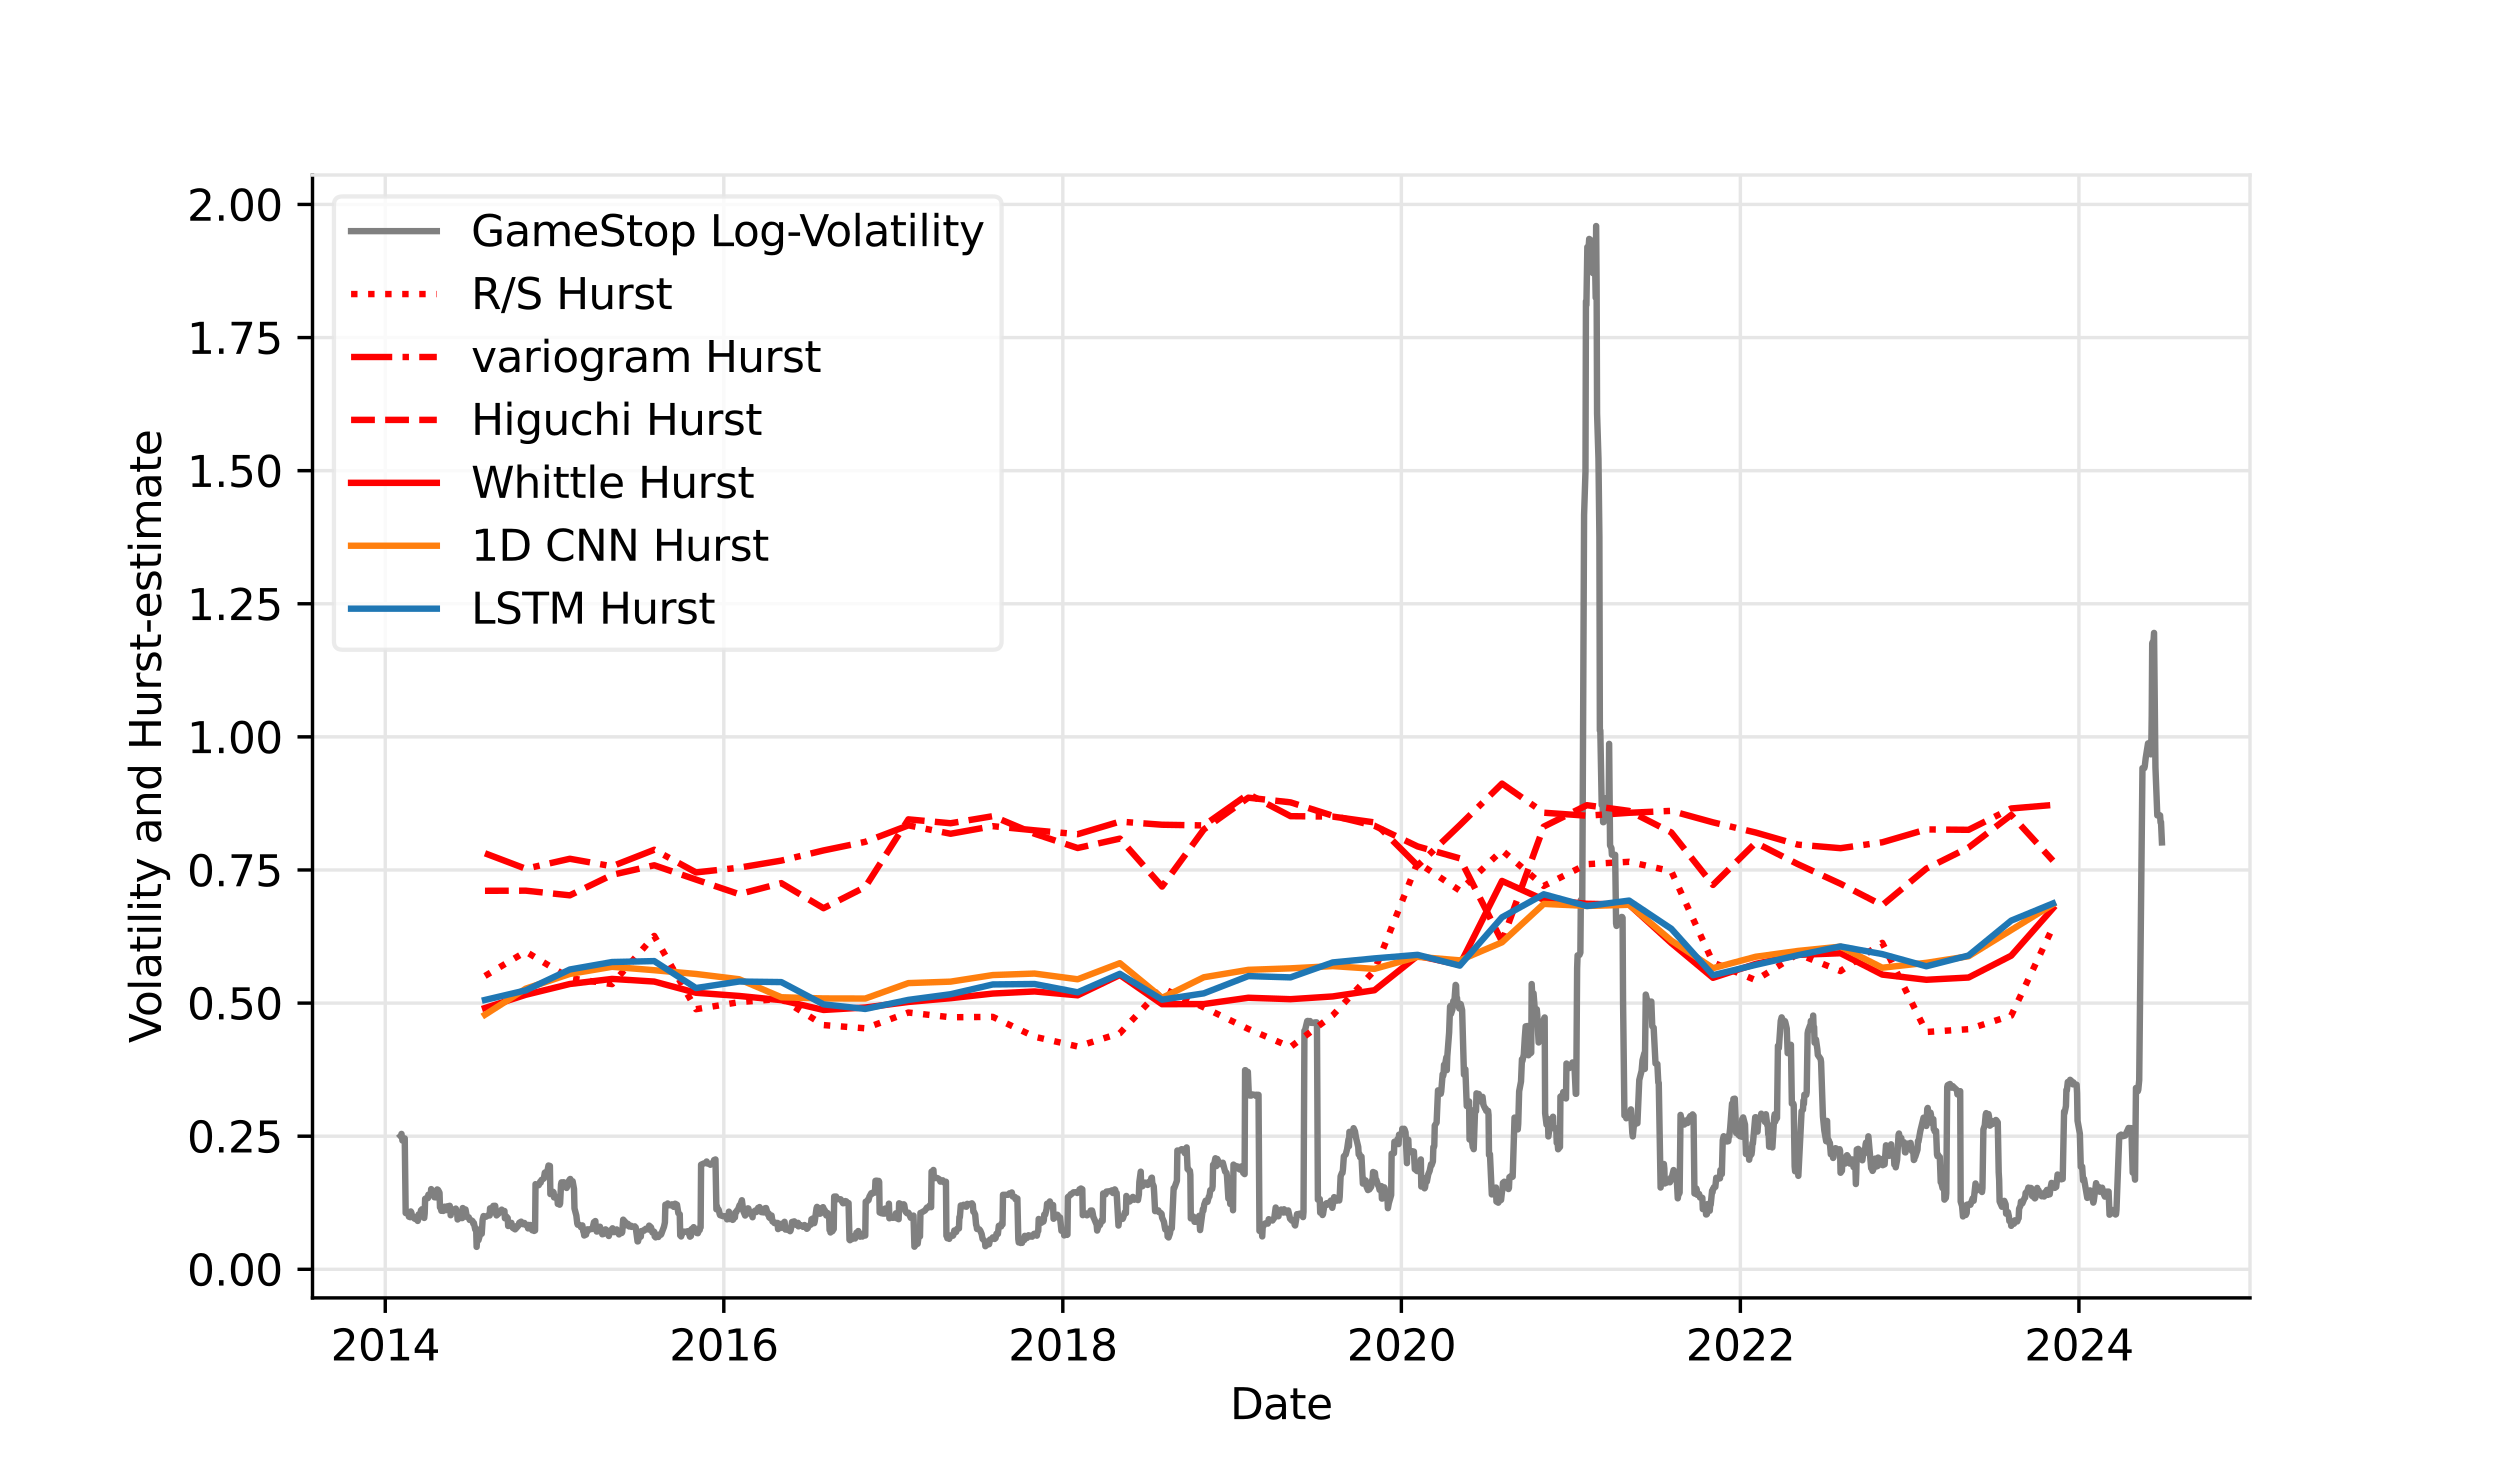 <?xml version="1.0" encoding="utf-8" standalone="no"?>
<!DOCTYPE svg PUBLIC "-//W3C//DTD SVG 1.1//EN"
  "http://www.w3.org/Graphics/SVG/1.1/DTD/svg11.dtd">
<svg xmlns:xlink="http://www.w3.org/1999/xlink" width="583.2pt" height="340.2pt" viewBox="0 0 583.2 340.2" xmlns="http://www.w3.org/2000/svg" version="1.1">
 <defs>
  <style type="text/css">*{stroke-linejoin: round; stroke-linecap: butt}</style>
 </defs>
 <g id="figure_1">
  <g id="patch_1">
   <path d="M 0 340.2 
L 583.2 340.2 
L 583.2 0 
L 0 0 
z
" style="fill: #ffffff"/>
  </g>
  <g id="axes_1">
   <g id="patch_2">
    <path d="M 72.9 302.778 
L 524.88 302.778 
L 524.88 40.824 
L 72.9 40.824 
L 72.9 302.778 
z
" style="fill: none; opacity: 0"/>
   </g>
   <g id="matplotlib.axis_1">
    <g id="xtick_1">
     <g id="line2d_1">
      <path d="M 89.874 302.778 
L 89.874 40.824 
" clip-path="url(#p81c1154167)" style="fill: none; stroke: #e6e6e6; stroke-width: 0.8; stroke-linecap: square"/>
     </g>
     <g id="line2d_2">
      <defs>
       <path id="m3af9db0b97" d="M 0 0 
L 0 3.5 
" style="stroke: #000000; stroke-width: 0.8"/>
      </defs>
      <g>
       <use xlink:href="#m3af9db0b97" x="89.874" y="302.778" style="stroke: #000000; stroke-width: 0.8"/>
      </g>
     </g>
     <g id="text_1">
      <!-- 2014 -->
      <g transform="translate(77.149 317.376)scale(0.1 -0.1)">
       <defs>
        <path id="DejaVuSans-32" d="M 1228 531 
L 3431 531 
L 3431 0 
L 469 0 
L 469 531 
Q 828 903 1448 1529 
Q 2069 2156 2228 2338 
Q 2531 2678 2651 2914 
Q 2772 3150 2772 3378 
Q 2772 3750 2511 3984 
Q 2250 4219 1831 4219 
Q 1534 4219 1204 4116 
Q 875 4013 500 3803 
L 500 4441 
Q 881 4594 1212 4672 
Q 1544 4750 1819 4750 
Q 2544 4750 2975 4387 
Q 3406 4025 3406 3419 
Q 3406 3131 3298 2873 
Q 3191 2616 2906 2266 
Q 2828 2175 2409 1742 
Q 1991 1309 1228 531 
z
" transform="scale(0.016)"/>
        <path id="DejaVuSans-30" d="M 2034 4250 
Q 1547 4250 1301 3770 
Q 1056 3291 1056 2328 
Q 1056 1369 1301 889 
Q 1547 409 2034 409 
Q 2525 409 2770 889 
Q 3016 1369 3016 2328 
Q 3016 3291 2770 3770 
Q 2525 4250 2034 4250 
z
M 2034 4750 
Q 2819 4750 3233 4129 
Q 3647 3509 3647 2328 
Q 3647 1150 3233 529 
Q 2819 -91 2034 -91 
Q 1250 -91 836 529 
Q 422 1150 422 2328 
Q 422 3509 836 4129 
Q 1250 4750 2034 4750 
z
" transform="scale(0.016)"/>
        <path id="DejaVuSans-31" d="M 794 531 
L 1825 531 
L 1825 4091 
L 703 3866 
L 703 4441 
L 1819 4666 
L 2450 4666 
L 2450 531 
L 3481 531 
L 3481 0 
L 794 0 
L 794 531 
z
" transform="scale(0.016)"/>
        <path id="DejaVuSans-34" d="M 2419 4116 
L 825 1625 
L 2419 1625 
L 2419 4116 
z
M 2253 4666 
L 3047 4666 
L 3047 1625 
L 3713 1625 
L 3713 1100 
L 3047 1100 
L 3047 0 
L 2419 0 
L 2419 1100 
L 313 1100 
L 313 1709 
L 2253 4666 
z
" transform="scale(0.016)"/>
       </defs>
       <use xlink:href="#DejaVuSans-32"/>
       <use xlink:href="#DejaVuSans-30" x="63.623"/>
       <use xlink:href="#DejaVuSans-31" x="127.246"/>
       <use xlink:href="#DejaVuSans-34" x="190.869"/>
      </g>
     </g>
    </g>
    <g id="xtick_2">
     <g id="line2d_3">
      <path d="M 168.85 302.778 
L 168.85 40.824 
" clip-path="url(#p81c1154167)" style="fill: none; stroke: #e6e6e6; stroke-width: 0.8; stroke-linecap: square"/>
     </g>
     <g id="line2d_4">
      <g>
       <use xlink:href="#m3af9db0b97" x="168.85" y="302.778" style="stroke: #000000; stroke-width: 0.8"/>
      </g>
     </g>
     <g id="text_2">
      <!-- 2016 -->
      <g transform="translate(156.125 317.376)scale(0.1 -0.1)">
       <defs>
        <path id="DejaVuSans-36" d="M 2113 2584 
Q 1688 2584 1439 2293 
Q 1191 2003 1191 1497 
Q 1191 994 1439 701 
Q 1688 409 2113 409 
Q 2538 409 2786 701 
Q 3034 994 3034 1497 
Q 3034 2003 2786 2293 
Q 2538 2584 2113 2584 
z
M 3366 4563 
L 3366 3988 
Q 3128 4100 2886 4159 
Q 2644 4219 2406 4219 
Q 1781 4219 1451 3797 
Q 1122 3375 1075 2522 
Q 1259 2794 1537 2939 
Q 1816 3084 2150 3084 
Q 2853 3084 3261 2657 
Q 3669 2231 3669 1497 
Q 3669 778 3244 343 
Q 2819 -91 2113 -91 
Q 1303 -91 875 529 
Q 447 1150 447 2328 
Q 447 3434 972 4092 
Q 1497 4750 2381 4750 
Q 2619 4750 2861 4703 
Q 3103 4656 3366 4563 
z
" transform="scale(0.016)"/>
       </defs>
       <use xlink:href="#DejaVuSans-32"/>
       <use xlink:href="#DejaVuSans-30" x="63.623"/>
       <use xlink:href="#DejaVuSans-31" x="127.246"/>
       <use xlink:href="#DejaVuSans-36" x="190.869"/>
      </g>
     </g>
    </g>
    <g id="xtick_3">
     <g id="line2d_5">
      <path d="M 247.934 302.778 
L 247.934 40.824 
" clip-path="url(#p81c1154167)" style="fill: none; stroke: #e6e6e6; stroke-width: 0.8; stroke-linecap: square"/>
     </g>
     <g id="line2d_6">
      <g>
       <use xlink:href="#m3af9db0b97" x="247.934" y="302.778" style="stroke: #000000; stroke-width: 0.8"/>
      </g>
     </g>
     <g id="text_3">
      <!-- 2018 -->
      <g transform="translate(235.209 317.376)scale(0.1 -0.1)">
       <defs>
        <path id="DejaVuSans-38" d="M 2034 2216 
Q 1584 2216 1326 1975 
Q 1069 1734 1069 1313 
Q 1069 891 1326 650 
Q 1584 409 2034 409 
Q 2484 409 2743 651 
Q 3003 894 3003 1313 
Q 3003 1734 2745 1975 
Q 2488 2216 2034 2216 
z
M 1403 2484 
Q 997 2584 770 2862 
Q 544 3141 544 3541 
Q 544 4100 942 4425 
Q 1341 4750 2034 4750 
Q 2731 4750 3128 4425 
Q 3525 4100 3525 3541 
Q 3525 3141 3298 2862 
Q 3072 2584 2669 2484 
Q 3125 2378 3379 2068 
Q 3634 1759 3634 1313 
Q 3634 634 3220 271 
Q 2806 -91 2034 -91 
Q 1263 -91 848 271 
Q 434 634 434 1313 
Q 434 1759 690 2068 
Q 947 2378 1403 2484 
z
M 1172 3481 
Q 1172 3119 1398 2916 
Q 1625 2713 2034 2713 
Q 2441 2713 2670 2916 
Q 2900 3119 2900 3481 
Q 2900 3844 2670 4047 
Q 2441 4250 2034 4250 
Q 1625 4250 1398 4047 
Q 1172 3844 1172 3481 
z
" transform="scale(0.016)"/>
       </defs>
       <use xlink:href="#DejaVuSans-32"/>
       <use xlink:href="#DejaVuSans-30" x="63.623"/>
       <use xlink:href="#DejaVuSans-31" x="127.246"/>
       <use xlink:href="#DejaVuSans-38" x="190.869"/>
      </g>
     </g>
    </g>
    <g id="xtick_4">
     <g id="line2d_7">
      <path d="M 326.91 302.778 
L 326.91 40.824 
" clip-path="url(#p81c1154167)" style="fill: none; stroke: #e6e6e6; stroke-width: 0.8; stroke-linecap: square"/>
     </g>
     <g id="line2d_8">
      <g>
       <use xlink:href="#m3af9db0b97" x="326.91" y="302.778" style="stroke: #000000; stroke-width: 0.8"/>
      </g>
     </g>
     <g id="text_4">
      <!-- 2020 -->
      <g transform="translate(314.185 317.376)scale(0.1 -0.1)">
       <use xlink:href="#DejaVuSans-32"/>
       <use xlink:href="#DejaVuSans-30" x="63.623"/>
       <use xlink:href="#DejaVuSans-32" x="127.246"/>
       <use xlink:href="#DejaVuSans-30" x="190.869"/>
      </g>
     </g>
    </g>
    <g id="xtick_5">
     <g id="line2d_9">
      <path d="M 405.994 302.778 
L 405.994 40.824 
" clip-path="url(#p81c1154167)" style="fill: none; stroke: #e6e6e6; stroke-width: 0.8; stroke-linecap: square"/>
     </g>
     <g id="line2d_10">
      <g>
       <use xlink:href="#m3af9db0b97" x="405.994" y="302.778" style="stroke: #000000; stroke-width: 0.8"/>
      </g>
     </g>
     <g id="text_5">
      <!-- 2022 -->
      <g transform="translate(393.269 317.376)scale(0.1 -0.1)">
       <use xlink:href="#DejaVuSans-32"/>
       <use xlink:href="#DejaVuSans-30" x="63.623"/>
       <use xlink:href="#DejaVuSans-32" x="127.246"/>
       <use xlink:href="#DejaVuSans-32" x="190.869"/>
      </g>
     </g>
    </g>
    <g id="xtick_6">
     <g id="line2d_11">
      <path d="M 484.97 302.778 
L 484.97 40.824 
" clip-path="url(#p81c1154167)" style="fill: none; stroke: #e6e6e6; stroke-width: 0.8; stroke-linecap: square"/>
     </g>
     <g id="line2d_12">
      <g>
       <use xlink:href="#m3af9db0b97" x="484.97" y="302.778" style="stroke: #000000; stroke-width: 0.8"/>
      </g>
     </g>
     <g id="text_6">
      <!-- 2024 -->
      <g transform="translate(472.245 317.376)scale(0.1 -0.1)">
       <use xlink:href="#DejaVuSans-32"/>
       <use xlink:href="#DejaVuSans-30" x="63.623"/>
       <use xlink:href="#DejaVuSans-32" x="127.246"/>
       <use xlink:href="#DejaVuSans-34" x="190.869"/>
      </g>
     </g>
    </g>
    <g id="text_7">
     <!-- Date -->
     <g transform="translate(286.939 331.055)scale(0.1 -0.1)">
      <defs>
       <path id="DejaVuSans-44" d="M 1259 4147 
L 1259 519 
L 2022 519 
Q 2988 519 3436 956 
Q 3884 1394 3884 2338 
Q 3884 3275 3436 3711 
Q 2988 4147 2022 4147 
L 1259 4147 
z
M 628 4666 
L 1925 4666 
Q 3281 4666 3915 4102 
Q 4550 3538 4550 2338 
Q 4550 1131 3912 565 
Q 3275 0 1925 0 
L 628 0 
L 628 4666 
z
" transform="scale(0.016)"/>
       <path id="DejaVuSans-61" d="M 2194 1759 
Q 1497 1759 1228 1600 
Q 959 1441 959 1056 
Q 959 750 1161 570 
Q 1363 391 1709 391 
Q 2188 391 2477 730 
Q 2766 1069 2766 1631 
L 2766 1759 
L 2194 1759 
z
M 3341 1997 
L 3341 0 
L 2766 0 
L 2766 531 
Q 2569 213 2275 61 
Q 1981 -91 1556 -91 
Q 1019 -91 701 211 
Q 384 513 384 1019 
Q 384 1609 779 1909 
Q 1175 2209 1959 2209 
L 2766 2209 
L 2766 2266 
Q 2766 2663 2505 2880 
Q 2244 3097 1772 3097 
Q 1472 3097 1187 3025 
Q 903 2953 641 2809 
L 641 3341 
Q 956 3463 1253 3523 
Q 1550 3584 1831 3584 
Q 2591 3584 2966 3190 
Q 3341 2797 3341 1997 
z
" transform="scale(0.016)"/>
       <path id="DejaVuSans-74" d="M 1172 4494 
L 1172 3500 
L 2356 3500 
L 2356 3053 
L 1172 3053 
L 1172 1153 
Q 1172 725 1289 603 
Q 1406 481 1766 481 
L 2356 481 
L 2356 0 
L 1766 0 
Q 1100 0 847 248 
Q 594 497 594 1153 
L 594 3053 
L 172 3053 
L 172 3500 
L 594 3500 
L 594 4494 
L 1172 4494 
z
" transform="scale(0.016)"/>
       <path id="DejaVuSans-65" d="M 3597 1894 
L 3597 1613 
L 953 1613 
Q 991 1019 1311 708 
Q 1631 397 2203 397 
Q 2534 397 2845 478 
Q 3156 559 3463 722 
L 3463 178 
Q 3153 47 2828 -22 
Q 2503 -91 2169 -91 
Q 1331 -91 842 396 
Q 353 884 353 1716 
Q 353 2575 817 3079 
Q 1281 3584 2069 3584 
Q 2775 3584 3186 3129 
Q 3597 2675 3597 1894 
z
M 3022 2063 
Q 3016 2534 2758 2815 
Q 2500 3097 2075 3097 
Q 1594 3097 1305 2825 
Q 1016 2553 972 2059 
L 3022 2063 
z
" transform="scale(0.016)"/>
      </defs>
      <use xlink:href="#DejaVuSans-44"/>
      <use xlink:href="#DejaVuSans-61" x="77.002"/>
      <use xlink:href="#DejaVuSans-74" x="138.281"/>
      <use xlink:href="#DejaVuSans-65" x="177.49"/>
     </g>
    </g>
   </g>
   <g id="matplotlib.axis_2">
    <g id="ytick_1">
     <g id="line2d_13">
      <path d="M 72.9 296.101 
L 524.88 296.101 
" clip-path="url(#p81c1154167)" style="fill: none; stroke: #e6e6e6; stroke-width: 0.8; stroke-linecap: square"/>
     </g>
     <g id="line2d_14">
      <defs>
       <path id="mb50e295931" d="M 0 0 
L -3.5 0 
" style="stroke: #000000; stroke-width: 0.8"/>
      </defs>
      <g>
       <use xlink:href="#mb50e295931" x="72.9" y="296.101" style="stroke: #000000; stroke-width: 0.8"/>
      </g>
     </g>
     <g id="text_8">
      <!-- 0.00 -->
      <g transform="translate(43.634 299.9)scale(0.1 -0.1)">
       <defs>
        <path id="DejaVuSans-2e" d="M 684 794 
L 1344 794 
L 1344 0 
L 684 0 
L 684 794 
z
" transform="scale(0.016)"/>
       </defs>
       <use xlink:href="#DejaVuSans-30"/>
       <use xlink:href="#DejaVuSans-2e" x="63.623"/>
       <use xlink:href="#DejaVuSans-30" x="95.41"/>
       <use xlink:href="#DejaVuSans-30" x="159.033"/>
      </g>
     </g>
    </g>
    <g id="ytick_2">
     <g id="line2d_15">
      <path d="M 72.9 265.05 
L 524.88 265.05 
" clip-path="url(#p81c1154167)" style="fill: none; stroke: #e6e6e6; stroke-width: 0.8; stroke-linecap: square"/>
     </g>
     <g id="line2d_16">
      <g>
       <use xlink:href="#mb50e295931" x="72.9" y="265.05" style="stroke: #000000; stroke-width: 0.8"/>
      </g>
     </g>
     <g id="text_9">
      <!-- 0.25 -->
      <g transform="translate(43.634 268.849)scale(0.1 -0.1)">
       <defs>
        <path id="DejaVuSans-35" d="M 691 4666 
L 3169 4666 
L 3169 4134 
L 1269 4134 
L 1269 2991 
Q 1406 3038 1543 3061 
Q 1681 3084 1819 3084 
Q 2600 3084 3056 2656 
Q 3513 2228 3513 1497 
Q 3513 744 3044 326 
Q 2575 -91 1722 -91 
Q 1428 -91 1123 -41 
Q 819 9 494 109 
L 494 744 
Q 775 591 1075 516 
Q 1375 441 1709 441 
Q 2250 441 2565 725 
Q 2881 1009 2881 1497 
Q 2881 1984 2565 2268 
Q 2250 2553 1709 2553 
Q 1456 2553 1204 2497 
Q 953 2441 691 2322 
L 691 4666 
z
" transform="scale(0.016)"/>
       </defs>
       <use xlink:href="#DejaVuSans-30"/>
       <use xlink:href="#DejaVuSans-2e" x="63.623"/>
       <use xlink:href="#DejaVuSans-32" x="95.41"/>
       <use xlink:href="#DejaVuSans-35" x="159.033"/>
      </g>
     </g>
    </g>
    <g id="ytick_3">
     <g id="line2d_17">
      <path d="M 72.9 233.999 
L 524.88 233.999 
" clip-path="url(#p81c1154167)" style="fill: none; stroke: #e6e6e6; stroke-width: 0.8; stroke-linecap: square"/>
     </g>
     <g id="line2d_18">
      <g>
       <use xlink:href="#mb50e295931" x="72.9" y="233.999" style="stroke: #000000; stroke-width: 0.8"/>
      </g>
     </g>
     <g id="text_10">
      <!-- 0.50 -->
      <g transform="translate(43.634 237.798)scale(0.1 -0.1)">
       <use xlink:href="#DejaVuSans-30"/>
       <use xlink:href="#DejaVuSans-2e" x="63.623"/>
       <use xlink:href="#DejaVuSans-35" x="95.41"/>
       <use xlink:href="#DejaVuSans-30" x="159.033"/>
      </g>
     </g>
    </g>
    <g id="ytick_4">
     <g id="line2d_19">
      <path d="M 72.9 202.948 
L 524.88 202.948 
" clip-path="url(#p81c1154167)" style="fill: none; stroke: #e6e6e6; stroke-width: 0.8; stroke-linecap: square"/>
     </g>
     <g id="line2d_20">
      <g>
       <use xlink:href="#mb50e295931" x="72.9" y="202.948" style="stroke: #000000; stroke-width: 0.8"/>
      </g>
     </g>
     <g id="text_11">
      <!-- 0.75 -->
      <g transform="translate(43.634 206.747)scale(0.1 -0.1)">
       <defs>
        <path id="DejaVuSans-37" d="M 525 4666 
L 3525 4666 
L 3525 4397 
L 1831 0 
L 1172 0 
L 2766 4134 
L 525 4134 
L 525 4666 
z
" transform="scale(0.016)"/>
       </defs>
       <use xlink:href="#DejaVuSans-30"/>
       <use xlink:href="#DejaVuSans-2e" x="63.623"/>
       <use xlink:href="#DejaVuSans-37" x="95.41"/>
       <use xlink:href="#DejaVuSans-35" x="159.033"/>
      </g>
     </g>
    </g>
    <g id="ytick_5">
     <g id="line2d_21">
      <path d="M 72.9 171.897 
L 524.88 171.897 
" clip-path="url(#p81c1154167)" style="fill: none; stroke: #e6e6e6; stroke-width: 0.8; stroke-linecap: square"/>
     </g>
     <g id="line2d_22">
      <g>
       <use xlink:href="#mb50e295931" x="72.9" y="171.897" style="stroke: #000000; stroke-width: 0.8"/>
      </g>
     </g>
     <g id="text_12">
      <!-- 1.00 -->
      <g transform="translate(43.634 175.696)scale(0.1 -0.1)">
       <use xlink:href="#DejaVuSans-31"/>
       <use xlink:href="#DejaVuSans-2e" x="63.623"/>
       <use xlink:href="#DejaVuSans-30" x="95.41"/>
       <use xlink:href="#DejaVuSans-30" x="159.033"/>
      </g>
     </g>
    </g>
    <g id="ytick_6">
     <g id="line2d_23">
      <path d="M 72.9 140.846 
L 524.88 140.846 
" clip-path="url(#p81c1154167)" style="fill: none; stroke: #e6e6e6; stroke-width: 0.8; stroke-linecap: square"/>
     </g>
     <g id="line2d_24">
      <g>
       <use xlink:href="#mb50e295931" x="72.9" y="140.846" style="stroke: #000000; stroke-width: 0.8"/>
      </g>
     </g>
     <g id="text_13">
      <!-- 1.25 -->
      <g transform="translate(43.634 144.645)scale(0.1 -0.1)">
       <use xlink:href="#DejaVuSans-31"/>
       <use xlink:href="#DejaVuSans-2e" x="63.623"/>
       <use xlink:href="#DejaVuSans-32" x="95.41"/>
       <use xlink:href="#DejaVuSans-35" x="159.033"/>
      </g>
     </g>
    </g>
    <g id="ytick_7">
     <g id="line2d_25">
      <path d="M 72.9 109.795 
L 524.88 109.795 
" clip-path="url(#p81c1154167)" style="fill: none; stroke: #e6e6e6; stroke-width: 0.8; stroke-linecap: square"/>
     </g>
     <g id="line2d_26">
      <g>
       <use xlink:href="#mb50e295931" x="72.9" y="109.795" style="stroke: #000000; stroke-width: 0.8"/>
      </g>
     </g>
     <g id="text_14">
      <!-- 1.50 -->
      <g transform="translate(43.634 113.594)scale(0.1 -0.1)">
       <use xlink:href="#DejaVuSans-31"/>
       <use xlink:href="#DejaVuSans-2e" x="63.623"/>
       <use xlink:href="#DejaVuSans-35" x="95.41"/>
       <use xlink:href="#DejaVuSans-30" x="159.033"/>
      </g>
     </g>
    </g>
    <g id="ytick_8">
     <g id="line2d_27">
      <path d="M 72.9 78.744 
L 524.88 78.744 
" clip-path="url(#p81c1154167)" style="fill: none; stroke: #e6e6e6; stroke-width: 0.8; stroke-linecap: square"/>
     </g>
     <g id="line2d_28">
      <g>
       <use xlink:href="#mb50e295931" x="72.9" y="78.744" style="stroke: #000000; stroke-width: 0.8"/>
      </g>
     </g>
     <g id="text_15">
      <!-- 1.75 -->
      <g transform="translate(43.634 82.543)scale(0.1 -0.1)">
       <use xlink:href="#DejaVuSans-31"/>
       <use xlink:href="#DejaVuSans-2e" x="63.623"/>
       <use xlink:href="#DejaVuSans-37" x="95.41"/>
       <use xlink:href="#DejaVuSans-35" x="159.033"/>
      </g>
     </g>
    </g>
    <g id="ytick_9">
     <g id="line2d_29">
      <path d="M 72.9 47.693 
L 524.88 47.693 
" clip-path="url(#p81c1154167)" style="fill: none; stroke: #e6e6e6; stroke-width: 0.8; stroke-linecap: square"/>
     </g>
     <g id="line2d_30">
      <g>
       <use xlink:href="#mb50e295931" x="72.9" y="47.693" style="stroke: #000000; stroke-width: 0.8"/>
      </g>
     </g>
     <g id="text_16">
      <!-- 2.00 -->
      <g transform="translate(43.634 51.492)scale(0.1 -0.1)">
       <use xlink:href="#DejaVuSans-32"/>
       <use xlink:href="#DejaVuSans-2e" x="63.623"/>
       <use xlink:href="#DejaVuSans-30" x="95.41"/>
       <use xlink:href="#DejaVuSans-30" x="159.033"/>
      </g>
     </g>
    </g>
    <g id="text_17">
     <!-- Volatility and Hurst-estimate -->
     <g transform="translate(37.555 243.333)rotate(-90)scale(0.1 -0.1)">
      <defs>
       <path id="DejaVuSans-56" d="M 1831 0 
L 50 4666 
L 709 4666 
L 2188 738 
L 3669 4666 
L 4325 4666 
L 2547 0 
L 1831 0 
z
" transform="scale(0.016)"/>
       <path id="DejaVuSans-6f" d="M 1959 3097 
Q 1497 3097 1228 2736 
Q 959 2375 959 1747 
Q 959 1119 1226 758 
Q 1494 397 1959 397 
Q 2419 397 2687 759 
Q 2956 1122 2956 1747 
Q 2956 2369 2687 2733 
Q 2419 3097 1959 3097 
z
M 1959 3584 
Q 2709 3584 3137 3096 
Q 3566 2609 3566 1747 
Q 3566 888 3137 398 
Q 2709 -91 1959 -91 
Q 1206 -91 779 398 
Q 353 888 353 1747 
Q 353 2609 779 3096 
Q 1206 3584 1959 3584 
z
" transform="scale(0.016)"/>
       <path id="DejaVuSans-6c" d="M 603 4863 
L 1178 4863 
L 1178 0 
L 603 0 
L 603 4863 
z
" transform="scale(0.016)"/>
       <path id="DejaVuSans-69" d="M 603 3500 
L 1178 3500 
L 1178 0 
L 603 0 
L 603 3500 
z
M 603 4863 
L 1178 4863 
L 1178 4134 
L 603 4134 
L 603 4863 
z
" transform="scale(0.016)"/>
       <path id="DejaVuSans-79" d="M 2059 -325 
Q 1816 -950 1584 -1140 
Q 1353 -1331 966 -1331 
L 506 -1331 
L 506 -850 
L 844 -850 
Q 1081 -850 1212 -737 
Q 1344 -625 1503 -206 
L 1606 56 
L 191 3500 
L 800 3500 
L 1894 763 
L 2988 3500 
L 3597 3500 
L 2059 -325 
z
" transform="scale(0.016)"/>
       <path id="DejaVuSans-20" transform="scale(0.016)"/>
       <path id="DejaVuSans-6e" d="M 3513 2113 
L 3513 0 
L 2938 0 
L 2938 2094 
Q 2938 2591 2744 2837 
Q 2550 3084 2163 3084 
Q 1697 3084 1428 2787 
Q 1159 2491 1159 1978 
L 1159 0 
L 581 0 
L 581 3500 
L 1159 3500 
L 1159 2956 
Q 1366 3272 1645 3428 
Q 1925 3584 2291 3584 
Q 2894 3584 3203 3211 
Q 3513 2838 3513 2113 
z
" transform="scale(0.016)"/>
       <path id="DejaVuSans-64" d="M 2906 2969 
L 2906 4863 
L 3481 4863 
L 3481 0 
L 2906 0 
L 2906 525 
Q 2725 213 2448 61 
Q 2172 -91 1784 -91 
Q 1150 -91 751 415 
Q 353 922 353 1747 
Q 353 2572 751 3078 
Q 1150 3584 1784 3584 
Q 2172 3584 2448 3432 
Q 2725 3281 2906 2969 
z
M 947 1747 
Q 947 1113 1208 752 
Q 1469 391 1925 391 
Q 2381 391 2643 752 
Q 2906 1113 2906 1747 
Q 2906 2381 2643 2742 
Q 2381 3103 1925 3103 
Q 1469 3103 1208 2742 
Q 947 2381 947 1747 
z
" transform="scale(0.016)"/>
       <path id="DejaVuSans-48" d="M 628 4666 
L 1259 4666 
L 1259 2753 
L 3553 2753 
L 3553 4666 
L 4184 4666 
L 4184 0 
L 3553 0 
L 3553 2222 
L 1259 2222 
L 1259 0 
L 628 0 
L 628 4666 
z
" transform="scale(0.016)"/>
       <path id="DejaVuSans-75" d="M 544 1381 
L 544 3500 
L 1119 3500 
L 1119 1403 
Q 1119 906 1312 657 
Q 1506 409 1894 409 
Q 2359 409 2629 706 
Q 2900 1003 2900 1516 
L 2900 3500 
L 3475 3500 
L 3475 0 
L 2900 0 
L 2900 538 
Q 2691 219 2414 64 
Q 2138 -91 1772 -91 
Q 1169 -91 856 284 
Q 544 659 544 1381 
z
M 1991 3584 
L 1991 3584 
z
" transform="scale(0.016)"/>
       <path id="DejaVuSans-72" d="M 2631 2963 
Q 2534 3019 2420 3045 
Q 2306 3072 2169 3072 
Q 1681 3072 1420 2755 
Q 1159 2438 1159 1844 
L 1159 0 
L 581 0 
L 581 3500 
L 1159 3500 
L 1159 2956 
Q 1341 3275 1631 3429 
Q 1922 3584 2338 3584 
Q 2397 3584 2469 3576 
Q 2541 3569 2628 3553 
L 2631 2963 
z
" transform="scale(0.016)"/>
       <path id="DejaVuSans-73" d="M 2834 3397 
L 2834 2853 
Q 2591 2978 2328 3040 
Q 2066 3103 1784 3103 
Q 1356 3103 1142 2972 
Q 928 2841 928 2578 
Q 928 2378 1081 2264 
Q 1234 2150 1697 2047 
L 1894 2003 
Q 2506 1872 2764 1633 
Q 3022 1394 3022 966 
Q 3022 478 2636 193 
Q 2250 -91 1575 -91 
Q 1294 -91 989 -36 
Q 684 19 347 128 
L 347 722 
Q 666 556 975 473 
Q 1284 391 1588 391 
Q 1994 391 2212 530 
Q 2431 669 2431 922 
Q 2431 1156 2273 1281 
Q 2116 1406 1581 1522 
L 1381 1569 
Q 847 1681 609 1914 
Q 372 2147 372 2553 
Q 372 3047 722 3315 
Q 1072 3584 1716 3584 
Q 2034 3584 2315 3537 
Q 2597 3491 2834 3397 
z
" transform="scale(0.016)"/>
       <path id="DejaVuSans-2d" d="M 313 2009 
L 1997 2009 
L 1997 1497 
L 313 1497 
L 313 2009 
z
" transform="scale(0.016)"/>
       <path id="DejaVuSans-6d" d="M 3328 2828 
Q 3544 3216 3844 3400 
Q 4144 3584 4550 3584 
Q 5097 3584 5394 3201 
Q 5691 2819 5691 2113 
L 5691 0 
L 5113 0 
L 5113 2094 
Q 5113 2597 4934 2840 
Q 4756 3084 4391 3084 
Q 3944 3084 3684 2787 
Q 3425 2491 3425 1978 
L 3425 0 
L 2847 0 
L 2847 2094 
Q 2847 2600 2669 2842 
Q 2491 3084 2119 3084 
Q 1678 3084 1418 2786 
Q 1159 2488 1159 1978 
L 1159 0 
L 581 0 
L 581 3500 
L 1159 3500 
L 1159 2956 
Q 1356 3278 1631 3431 
Q 1906 3584 2284 3584 
Q 2666 3584 2933 3390 
Q 3200 3197 3328 2828 
z
" transform="scale(0.016)"/>
      </defs>
      <use xlink:href="#DejaVuSans-56"/>
      <use xlink:href="#DejaVuSans-6f" x="60.658"/>
      <use xlink:href="#DejaVuSans-6c" x="121.84"/>
      <use xlink:href="#DejaVuSans-61" x="149.623"/>
      <use xlink:href="#DejaVuSans-74" x="210.902"/>
      <use xlink:href="#DejaVuSans-69" x="250.111"/>
      <use xlink:href="#DejaVuSans-6c" x="277.895"/>
      <use xlink:href="#DejaVuSans-69" x="305.678"/>
      <use xlink:href="#DejaVuSans-74" x="333.461"/>
      <use xlink:href="#DejaVuSans-79" x="372.67"/>
      <use xlink:href="#DejaVuSans-20" x="431.85"/>
      <use xlink:href="#DejaVuSans-61" x="463.637"/>
      <use xlink:href="#DejaVuSans-6e" x="524.916"/>
      <use xlink:href="#DejaVuSans-64" x="588.295"/>
      <use xlink:href="#DejaVuSans-20" x="651.771"/>
      <use xlink:href="#DejaVuSans-48" x="683.559"/>
      <use xlink:href="#DejaVuSans-75" x="758.754"/>
      <use xlink:href="#DejaVuSans-72" x="822.133"/>
      <use xlink:href="#DejaVuSans-73" x="863.246"/>
      <use xlink:href="#DejaVuSans-74" x="915.346"/>
      <use xlink:href="#DejaVuSans-2d" x="954.555"/>
      <use xlink:href="#DejaVuSans-65" x="990.639"/>
      <use xlink:href="#DejaVuSans-73" x="1052.162"/>
      <use xlink:href="#DejaVuSans-74" x="1104.262"/>
      <use xlink:href="#DejaVuSans-69" x="1143.471"/>
      <use xlink:href="#DejaVuSans-6d" x="1171.254"/>
      <use xlink:href="#DejaVuSans-61" x="1268.666"/>
      <use xlink:href="#DejaVuSans-74" x="1329.945"/>
      <use xlink:href="#DejaVuSans-65" x="1369.154"/>
     </g>
    </g>
   </g>
   <g id="patch_3">
    <path d="M 72.9 302.778 
L 72.9 40.824 
" style="fill: none; stroke: #000000; stroke-width: 0.8; stroke-linejoin: miter; stroke-linecap: square"/>
   </g>
   <g id="patch_4">
    <path d="M 524.88 302.778 
L 524.88 40.824 
" style="fill: none; stroke: #e6e6e6; stroke-width: 0.8; stroke-linejoin: miter; stroke-linecap: square"/>
   </g>
   <g id="patch_5">
    <path d="M 72.9 302.778 
L 524.88 302.778 
" style="fill: none; stroke: #000000; stroke-width: 0.8; stroke-linejoin: miter; stroke-linecap: square"/>
   </g>
   <g id="patch_6">
    <path d="M 72.9 40.824 
L 524.88 40.824 
" style="fill: none; stroke: #e6e6e6; stroke-width: 0.8; stroke-linejoin: miter; stroke-linecap: square"/>
   </g>
   <g id="line2d_31">
    <path d="M 93.445 265.028 
L 93.553 264.932 
L 93.661 264.522 
L 93.877 266.06 
L 94.202 265.705 
L 94.31 265.83 
L 94.418 265.569 
L 94.635 282.983 
L 95.067 283.133 
L 95.176 283.033 
L 95.284 283.219 
L 95.392 283.83 
L 95.716 283.951 
L 95.825 282.613 
L 95.933 282.764 
L 96.149 283.804 
L 96.582 283.85 
L 96.69 284.275 
L 96.798 284.238 
L 96.907 284.393 
L 97.339 284.469 
L 97.447 284.815 
L 97.556 284.477 
L 97.664 283.291 
L 97.988 283.464 
L 98.205 282.331 
L 98.313 282.323 
L 98.421 282.095 
L 98.854 282.09 
L 98.962 284.117 
L 99.07 283.08 
L 99.178 279.654 
L 99.503 279.635 
L 99.719 279.198 
L 99.828 279.497 
L 99.936 278.7 
L 100.368 278.721 
L 100.477 278.573 
L 100.585 277.398 
L 101.342 279.296 
L 101.775 279.329 
L 101.883 279.177 
L 101.991 277.477 
L 102.099 277.52 
L 102.208 277.614 
L 102.532 278.231 
L 102.64 281.665 
L 102.749 281.617 
L 102.965 282.462 
L 103.289 282.023 
L 103.398 282.488 
L 103.614 281.791 
L 103.722 281.493 
L 104.047 282.3 
L 104.263 281.433 
L 104.48 281.4 
L 104.912 281.293 
L 105.02 281.845 
L 105.129 283.491 
L 105.237 282.361 
L 105.886 282.119 
L 105.994 282.217 
L 106.319 281.941 
L 106.427 282.164 
L 106.535 283.017 
L 106.643 282.975 
L 106.751 284.477 
L 107.292 283.957 
L 107.401 283.464 
L 107.509 284.135 
L 107.833 284.152 
L 107.941 281.816 
L 108.05 281.878 
L 108.266 282.128 
L 108.591 282.146 
L 108.915 283.911 
L 109.023 283.874 
L 109.348 283.965 
L 109.564 284.585 
L 109.672 284.526 
L 110.213 284.836 
L 110.43 285.487 
L 110.538 285.286 
L 110.863 286.827 
L 110.971 286.472 
L 111.079 286.605 
L 111.187 290.871 
L 111.295 289.303 
L 111.62 289.315 
L 111.836 288.536 
L 112.053 287.813 
L 112.377 287.814 
L 112.593 284.484 
L 112.81 283.682 
L 113.243 283.863 
L 113.351 283.852 
L 113.567 283.717 
L 114 283.4 
L 114.216 283.553 
L 114.324 281.878 
L 114.974 282.83 
L 115.082 281.305 
L 115.515 281.291 
L 115.731 283.186 
L 115.839 283.528 
L 116.596 282.829 
L 116.921 282.66 
L 117.029 282.188 
L 117.245 282.513 
L 117.354 282.462 
L 117.678 282.499 
L 117.786 284.205 
L 118.111 283.781 
L 118.436 284.149 
L 118.544 286 
L 118.652 285.858 
L 118.76 285.368 
L 118.868 285.393 
L 119.193 285.41 
L 119.301 285.268 
L 119.409 286.186 
L 119.517 285.988 
L 119.626 286.441 
L 120.167 286.784 
L 120.275 286.07 
L 120.383 286.551 
L 120.924 285.926 
L 121.14 285.244 
L 121.573 284.991 
L 121.789 285.379 
L 121.897 285.562 
L 122.222 285.542 
L 122.33 285.294 
L 122.547 285.725 
L 122.655 285.654 
L 122.979 285.77 
L 123.196 286.561 
L 123.304 285.753 
L 123.412 286.366 
L 123.737 285.77 
L 123.845 286.678 
L 123.953 286.542 
L 124.169 286.997 
L 124.494 286.966 
L 124.602 287.15 
L 124.819 287.034 
L 124.927 276.242 
L 125.468 276.527 
L 125.684 276.463 
L 126.009 275.672 
L 126.117 275.9 
L 126.333 275.241 
L 126.441 275.216 
L 126.874 274.901 
L 127.09 273.563 
L 127.199 273.479 
L 127.631 273.561 
L 127.956 271.896 
L 128.28 271.994 
L 128.389 278.554 
L 128.497 278.107 
L 129.038 278.026 
L 129.146 278.181 
L 129.254 279.333 
L 129.795 279.428 
L 129.903 279.211 
L 130.011 279.29 
L 130.12 280.847 
L 130.228 280.133 
L 130.552 281.032 
L 130.661 280.735 
L 130.877 276.297 
L 130.985 275.822 
L 131.526 275.806 
L 131.742 276.446 
L 132.067 276.39 
L 132.175 277.127 
L 132.283 276.893 
L 132.5 275.822 
L 132.932 275.11 
L 133.041 275.031 
L 133.257 275.562 
L 133.582 275.564 
L 133.906 277.369 
L 134.014 281.905 
L 134.447 283.552 
L 134.663 285.406 
L 134.772 285.701 
L 135.204 285.745 
L 135.421 286.067 
L 135.529 286.288 
L 135.854 285.865 
L 136.07 287.307 
L 136.178 287.486 
L 136.286 288.212 
L 136.719 288.001 
L 136.827 287.025 
L 136.935 287.4 
L 137.044 286.775 
L 137.476 286.807 
L 137.584 286.825 
L 137.801 286.695 
L 138.125 286.7 
L 138.234 286.562 
L 138.558 285.115 
L 138.883 284.85 
L 138.991 286.343 
L 139.099 286.329 
L 139.207 287.299 
L 139.856 287.143 
L 139.965 286.175 
L 140.073 286.846 
L 140.397 286.857 
L 140.506 287.933 
L 140.722 287.894 
L 140.83 287.031 
L 141.263 286.789 
L 141.479 286.95 
L 141.587 287.557 
L 142.02 288.333 
L 142.345 287.294 
L 142.886 286.536 
L 142.994 286.747 
L 143.102 287.42 
L 143.427 287.419 
L 143.643 287.136 
L 143.751 287.309 
L 143.859 286.8 
L 144.4 287.965 
L 144.617 287.752 
L 145.049 287.617 
L 145.158 287.434 
L 145.374 284.527 
L 146.023 285.258 
L 146.131 285.839 
L 146.456 285.483 
L 146.672 285.715 
L 146.78 286.116 
L 147.213 285.936 
L 147.321 286.206 
L 147.538 286.147 
L 147.646 286.169 
L 148.079 286.083 
L 148.187 286.417 
L 148.295 286.322 
L 148.728 289.601 
L 148.836 289.577 
L 149.052 288.749 
L 149.485 288.486 
L 149.593 287.195 
L 149.701 287.47 
L 149.918 287.111 
L 150.242 287.099 
L 150.35 286.852 
L 150.459 286.933 
L 150.675 286.632 
L 151.108 286.663 
L 151.324 286.831 
L 151.432 285.917 
L 151.865 286.309 
L 152.081 287.064 
L 152.19 287.514 
L 152.514 287.278 
L 152.622 287.372 
L 152.731 288.44 
L 152.839 287.955 
L 152.947 288.656 
L 153.271 288.406 
L 153.596 288.556 
L 153.704 288.014 
L 154.137 288.059 
L 154.245 287.936 
L 154.462 287.332 
L 154.894 286.182 
L 155.111 285.172 
L 155.219 281.032 
L 155.543 281.03 
L 155.76 280.743 
L 155.976 281.182 
L 156.409 281.031 
L 156.517 281.193 
L 156.733 280.949 
L 157.058 280.968 
L 157.166 281.531 
L 157.491 280.802 
L 157.923 281.034 
L 158.248 283.015 
L 158.573 283.273 
L 158.681 288.193 
L 158.789 287.771 
L 158.897 288.441 
L 159.005 288.086 
L 159.438 287.298 
L 159.546 287.408 
L 159.654 287.316 
L 159.763 287.376 
L 160.52 287.204 
L 160.953 288.491 
L 161.169 288.34 
L 161.277 286.769 
L 161.602 286.518 
L 161.71 286.753 
L 161.818 286.273 
L 161.926 286.429 
L 162.035 286.854 
L 162.359 287.143 
L 162.575 287.642 
L 162.792 287.685 
L 163.116 286.876 
L 163.225 286.952 
L 163.333 286.206 
L 163.441 286.324 
L 163.549 271.699 
L 164.198 271.403 
L 164.306 271.396 
L 164.739 271.173 
L 164.847 270.96 
L 165.064 271.438 
L 165.497 271.515 
L 165.713 271.715 
L 165.821 271.49 
L 166.146 271.569 
L 166.362 271.078 
L 166.47 271.292 
L 166.578 270.621 
L 166.903 270.48 
L 167.119 282.101 
L 167.227 281.31 
L 167.336 281.784 
L 167.66 282.209 
L 167.877 283.2 
L 167.985 283.473 
L 168.742 283.736 
L 169.283 283.705 
L 169.391 284.011 
L 169.499 283.942 
L 169.608 284.45 
L 169.932 284.011 
L 170.04 282.662 
L 170.149 284.382 
L 170.257 283.195 
L 170.365 283.308 
L 170.798 283.354 
L 170.906 284.57 
L 171.014 284.503 
L 171.122 284.228 
L 171.447 284.005 
L 171.555 282.808 
L 171.663 282.821 
L 171.771 282.762 
L 171.879 282.433 
L 172.204 282.053 
L 172.529 281.148 
L 172.637 281.208 
L 173.07 279.995 
L 173.394 282.509 
L 173.827 283.56 
L 174.043 283.274 
L 174.151 282.382 
L 174.476 281.882 
L 174.584 281.92 
L 174.801 283.054 
L 174.909 282.97 
L 175.45 283.561 
L 175.558 283.962 
L 175.666 282.682 
L 175.991 282.685 
L 176.207 282.384 
L 176.315 282.402 
L 176.423 282.745 
L 176.748 282.509 
L 176.856 281.768 
L 177.072 281.735 
L 177.181 281.59 
L 177.613 282.761 
L 178.262 282.84 
L 178.479 281.858 
L 178.695 281.809 
L 179.236 283.495 
L 179.344 283.099 
L 179.453 284.006 
L 179.885 284.342 
L 179.993 283.555 
L 180.21 284.951 
L 180.534 285.07 
L 180.643 285.312 
L 180.751 285.23 
L 180.859 285.373 
L 180.967 285.278 
L 181.4 285.287 
L 181.508 286.72 
L 181.724 286.497 
L 182.049 286.469 
L 182.157 285.679 
L 182.265 285.769 
L 182.374 285.464 
L 182.482 286.357 
L 182.914 286.502 
L 183.023 285.026 
L 183.239 286.834 
L 183.564 286.72 
L 183.78 286.93 
L 183.888 286.735 
L 184.321 287.212 
L 184.429 287.058 
L 184.645 285.911 
L 184.754 285.065 
L 185.295 284.922 
L 185.511 285.672 
L 186.052 285.842 
L 186.16 285.269 
L 186.268 286.087 
L 186.809 285.782 
L 187.026 285.965 
L 187.35 286.206 
L 187.566 285.879 
L 187.675 285.779 
L 187.783 286.216 
L 188.107 286.265 
L 188.216 286.656 
L 188.432 286.478 
L 188.54 286.119 
L 189.081 285.647 
L 189.189 285.653 
L 189.297 284.425 
L 189.622 284.246 
L 189.838 285.259 
L 189.947 285.338 
L 190.055 284.916 
L 190.488 281.837 
L 190.596 281.543 
L 190.704 281.962 
L 190.812 281.839 
L 191.137 281.834 
L 191.245 283.149 
L 191.353 283.121 
L 191.569 282.97 
L 191.894 282.543 
L 192.002 281.608 
L 192.218 282.177 
L 192.327 282.222 
L 192.651 282.785 
L 192.759 283.54 
L 192.868 283.431 
L 192.976 282.926 
L 193.084 283.006 
L 193.409 283.448 
L 193.517 286.945 
L 193.625 286.808 
L 193.733 287.508 
L 193.841 287.258 
L 194.166 287.231 
L 194.382 286.874 
L 194.49 286.726 
L 194.599 279.138 
L 195.031 279.122 
L 195.248 279.782 
L 195.356 279.673 
L 196.113 279.776 
L 196.654 280.692 
L 196.87 280.667 
L 197.195 280.189 
L 197.303 280.453 
L 197.411 280.253 
L 197.628 280.541 
L 197.952 280.646 
L 198.169 289.199 
L 198.277 289.318 
L 198.385 288.962 
L 198.71 289.082 
L 198.926 288.673 
L 199.034 288.397 
L 199.467 288.916 
L 199.683 288.06 
L 199.792 287.556 
L 199.9 287.676 
L 200.224 287.175 
L 200.332 288.225 
L 200.441 288.069 
L 200.657 288.495 
L 200.982 288.38 
L 201.198 288.456 
L 201.306 287.814 
L 201.414 287.85 
L 201.847 288.23 
L 201.955 280.326 
L 202.063 280.413 
L 202.172 280.408 
L 202.496 279.827 
L 202.604 279.962 
L 202.821 279.14 
L 203.253 278.357 
L 203.362 278.544 
L 203.578 278.221 
L 204.011 278.238 
L 204.119 277.865 
L 204.227 275.464 
L 204.444 275.413 
L 204.876 275.491 
L 204.984 275.484 
L 205.093 275.684 
L 205.201 282.839 
L 205.634 283.033 
L 205.742 282.557 
L 205.958 283.096 
L 206.391 283.111 
L 206.499 281.929 
L 206.715 282.25 
L 207.256 282.253 
L 207.365 280.793 
L 207.473 284.202 
L 208.014 283.961 
L 208.23 284.091 
L 208.771 284.047 
L 208.987 283.049 
L 209.312 284.254 
L 209.528 284.224 
L 209.636 284.414 
L 209.745 280.71 
L 210.502 281.048 
L 210.826 280.941 
L 210.935 281.056 
L 211.151 282.371 
L 211.259 282.682 
L 211.584 283.028 
L 211.8 282.889 
L 211.908 282.896 
L 212.017 283.065 
L 212.449 284.079 
L 212.557 284.056 
L 212.774 283.679 
L 213.098 283.575 
L 213.315 290.832 
L 213.423 290.346 
L 213.531 290.54 
L 213.964 290.026 
L 214.072 290.147 
L 214.288 288.459 
L 214.613 288.438 
L 214.721 282.952 
L 214.829 282.972 
L 215.046 282.812 
L 215.803 282.365 
L 216.236 281.696 
L 216.452 281.747 
L 216.885 281.189 
L 216.993 281.193 
L 217.209 281.613 
L 217.318 273.307 
L 217.642 273.71 
L 217.75 272.93 
L 217.859 274.88 
L 217.967 274.618 
L 218.075 274.813 
L 218.616 274.798 
L 218.832 274.911 
L 219.157 275.127 
L 219.373 275.648 
L 219.481 275.543 
L 219.914 275.339 
L 220.022 275.476 
L 220.131 275.796 
L 220.347 275.671 
L 220.671 275.673 
L 220.78 288.293 
L 220.888 288.271 
L 220.996 288.854 
L 221.104 288.485 
L 221.429 289.002 
L 221.537 288.205 
L 221.645 288.614 
L 221.861 288.192 
L 222.186 288.076 
L 222.294 288.27 
L 222.402 288.125 
L 222.619 287.049 
L 222.943 287.054 
L 223.052 287.38 
L 223.268 286.667 
L 223.701 286.588 
L 223.809 283.917 
L 223.917 283.963 
L 224.133 281.217 
L 224.566 281.22 
L 224.783 281.051 
L 224.891 281.37 
L 225.432 281.507 
L 225.648 280.838 
L 225.973 280.998 
L 226.081 280.899 
L 226.297 280.944 
L 226.405 280.849 
L 226.73 280.719 
L 226.946 281.036 
L 227.054 282.653 
L 227.163 282.625 
L 227.487 283.334 
L 227.704 285.731 
L 227.812 285.972 
L 227.92 286.694 
L 228.461 286.789 
L 228.677 287.079 
L 229.002 287.872 
L 229.218 289.009 
L 229.759 289.559 
L 229.867 290.72 
L 230.084 290.527 
L 230.192 290.287 
L 230.516 290.302 
L 230.625 289.746 
L 230.733 290.251 
L 230.949 289.155 
L 231.274 289.091 
L 231.49 288.828 
L 231.598 288.658 
L 231.706 288.932 
L 232.031 289.019 
L 232.247 288.826 
L 232.464 287.797 
L 232.788 287.857 
L 233.005 285.96 
L 233.221 286.01 
L 233.546 286.096 
L 233.654 285.401 
L 233.87 285.647 
L 233.978 278.724 
L 235.168 278.722 
L 235.385 278.52 
L 235.493 278.371 
L 235.817 278.585 
L 235.926 278.52 
L 236.034 278.178 
L 236.25 279.124 
L 236.791 279.251 
L 236.899 279.75 
L 237.332 279.578 
L 237.548 289.062 
L 237.657 289.836 
L 237.765 289.67 
L 238.089 289.963 
L 238.198 289.567 
L 238.414 289.942 
L 238.522 289.082 
L 238.955 289.264 
L 239.063 288.299 
L 239.171 288.977 
L 239.279 288.84 
L 239.604 288.784 
L 239.929 288.161 
L 240.037 288.265 
L 240.361 288.247 
L 240.469 288.475 
L 240.578 288.36 
L 240.794 288.487 
L 241.227 287.831 
L 241.876 288.255 
L 242.092 287.233 
L 242.2 287.161 
L 242.309 284.361 
L 242.741 284.584 
L 242.958 285.241 
L 243.066 285.075 
L 243.391 284.984 
L 243.499 284.668 
L 243.607 283.33 
L 243.823 283.363 
L 244.148 282.047 
L 244.256 280.81 
L 244.364 280.959 
L 244.581 280.738 
L 244.905 280.273 
L 245.23 281.387 
L 245.338 281.059 
L 245.662 281.102 
L 245.771 284.314 
L 245.987 283.675 
L 246.095 283.855 
L 246.42 283.801 
L 246.636 283.371 
L 246.744 283.442 
L 246.852 284.044 
L 247.285 283.997 
L 247.61 287.117 
L 248.151 287.09 
L 248.259 288.199 
L 248.367 287.756 
L 248.692 287.105 
L 248.8 287.323 
L 248.908 288.078 
L 249.016 287.994 
L 249.124 279.248 
L 249.665 278.812 
L 249.773 278.583 
L 249.882 278.62 
L 250.423 278.141 
L 251.18 278.114 
L 251.288 278.299 
L 251.396 278.096 
L 251.721 277.773 
L 251.829 277.451 
L 251.937 277.695 
L 252.154 277.255 
L 252.478 277.439 
L 252.586 283.474 
L 252.695 282.784 
L 252.911 283.317 
L 253.344 283.073 
L 253.56 283.513 
L 253.668 283.341 
L 253.993 283.306 
L 254.209 282.915 
L 254.426 282.4 
L 254.75 282.394 
L 254.858 282.804 
L 255.075 283.984 
L 255.183 284.145 
L 255.832 285.725 
L 255.94 287.061 
L 256.373 285.742 
L 256.589 285.791 
L 257.022 284.613 
L 257.13 284.694 
L 257.238 284.83 
L 257.347 278.404 
L 257.779 278.45 
L 257.887 278.625 
L 258.104 277.976 
L 258.969 277.879 
L 259.402 277.684 
L 259.618 278.303 
L 259.727 277.752 
L 260.051 277.465 
L 260.159 277.566 
L 260.268 278.282 
L 260.376 278.2 
L 260.484 278.286 
L 260.917 285.894 
L 261.133 284.103 
L 261.241 284.176 
L 261.782 284.27 
L 261.89 284.337 
L 261.999 284.116 
L 262.431 282.749 
L 262.539 282.806 
L 262.648 283.019 
L 262.756 278.995 
L 263.405 280.125 
L 263.513 280.298 
L 263.946 279.901 
L 264.27 279.216 
L 264.595 279.873 
L 264.811 279.65 
L 265.028 279.747 
L 265.352 279.74 
L 265.46 279.951 
L 265.677 278.647 
L 265.785 275.762 
L 266.11 273.326 
L 266.218 276.797 
L 266.326 276.789 
L 266.542 276.702 
L 267.083 275.874 
L 267.191 275.997 
L 267.3 275.906 
L 267.624 275.943 
L 267.732 276.419 
L 268.057 275.687 
L 268.382 275.574 
L 268.598 274.801 
L 268.706 274.727 
L 268.814 275.999 
L 269.139 276.74 
L 269.247 278.376 
L 269.463 282.528 
L 269.572 282.429 
L 270.004 282.4 
L 270.112 282.603 
L 270.221 282.363 
L 270.329 282.74 
L 270.762 282.937 
L 270.978 283.19 
L 271.086 284.052 
L 271.519 285.01 
L 271.735 286.319 
L 271.843 286.819 
L 272.168 286.902 
L 272.276 286.619 
L 272.384 288.467 
L 272.493 288.225 
L 272.601 288.676 
L 272.925 287.737 
L 273.142 286.468 
L 273.25 286.674 
L 273.358 286.553 
L 273.791 277.153 
L 273.899 277.27 
L 274.548 275.461 
L 274.656 268.392 
L 274.764 268.41 
L 275.305 268.381 
L 275.522 268.167 
L 275.63 268.087 
L 276.063 268.125 
L 276.387 269.011 
L 276.82 267.677 
L 277.036 272.721 
L 277.145 272.529 
L 277.469 273.219 
L 277.577 273.127 
L 277.686 274.095 
L 277.794 284.232 
L 277.902 284.218 
L 278.335 283.783 
L 278.443 283.853 
L 278.659 285.026 
L 278.984 285.013 
L 279.2 284.481 
L 279.308 284.434 
L 279.741 283.626 
L 279.957 286.95 
L 280.607 282.059 
L 280.715 282.442 
L 280.931 280.966 
L 281.256 280.103 
L 281.472 280.406 
L 281.688 280.365 
L 282.013 279.101 
L 282.121 279.131 
L 282.338 277.655 
L 282.77 277.364 
L 282.878 276.732 
L 282.987 271.718 
L 283.203 271.704 
L 283.528 270.2 
L 283.744 272.028 
L 283.852 271.821 
L 283.96 270.373 
L 284.393 271.211 
L 284.609 271.571 
L 284.718 271.514 
L 285.15 271.424 
L 285.259 271.244 
L 285.799 273.306 
L 285.908 273.353 
L 286.124 273.627 
L 286.232 274.364 
L 286.557 279.606 
L 286.773 277.689 
L 286.99 280.861 
L 287.314 280.61 
L 287.53 279.978 
L 287.639 282.325 
L 287.747 271.683 
L 288.071 272.041 
L 288.288 271.989 
L 288.396 272.022 
L 288.504 272.251 
L 288.829 272.139 
L 289.045 272.719 
L 289.261 272.841 
L 289.694 272.068 
L 289.802 272.225 
L 290.019 273.584 
L 290.343 273.891 
L 290.451 249.647 
L 290.56 249.671 
L 290.776 250.095 
L 291.101 250.037 
L 291.317 255.2 
L 291.533 255.563 
L 291.858 255.581 
L 292.074 255.302 
L 292.723 255.407 
L 292.94 255.631 
L 293.048 255.384 
L 293.589 255.403 
L 293.805 287.143 
L 294.13 286.987 
L 294.346 287.154 
L 294.454 288.431 
L 294.563 286.258 
L 295.103 285.427 
L 295.32 285.344 
L 295.753 285.442 
L 295.969 284.414 
L 296.402 284.722 
L 296.51 284.574 
L 296.834 284.723 
L 297.267 284.093 
L 297.592 281.695 
L 298.133 283.728 
L 298.241 283.726 
L 298.349 282.913 
L 298.89 282.151 
L 298.998 282.767 
L 299.431 282.868 
L 299.539 282.1 
L 299.647 282.186 
L 299.864 282.61 
L 300.296 282.575 
L 300.405 283.051 
L 300.513 282.373 
L 300.946 284.297 
L 301.378 284.758 
L 301.703 284.644 
L 301.811 284.744 
L 302.027 285.753 
L 302.136 285.878 
L 302.568 283.241 
L 302.785 283.521 
L 302.893 283.202 
L 303.434 283.084 
L 303.65 283.1 
L 303.975 283.923 
L 304.083 282.708 
L 304.299 240.436 
L 304.407 240.474 
L 304.948 238.209 
L 305.057 238.156 
L 305.165 238.356 
L 305.598 238.188 
L 305.814 238.606 
L 306.355 238.626 
L 306.679 238.517 
L 307.112 238.485 
L 307.22 239.04 
L 307.437 279.857 
L 307.869 279.708 
L 307.978 282.884 
L 308.086 282.358 
L 308.519 283.44 
L 308.627 283.272 
L 308.951 281.157 
L 309.384 280.73 
L 309.492 280.677 
L 309.6 281.057 
L 309.709 280.972 
L 310.141 280.424 
L 310.25 280.374 
L 310.466 280.067 
L 310.79 281.759 
L 311.007 280.598 
L 311.223 279.272 
L 311.656 279.815 
L 311.764 279.458 
L 311.872 280.092 
L 311.981 279.427 
L 312.413 280.046 
L 312.521 279.169 
L 312.738 274.396 
L 313.062 273.569 
L 313.171 273.623 
L 313.279 272.827 
L 313.495 269.76 
L 313.928 269.304 
L 314.252 268.066 
L 314.577 265.786 
L 314.685 267.381 
L 314.793 264.034 
L 315.01 264.303 
L 315.442 264.708 
L 315.767 263.188 
L 316.092 263.935 
L 316.308 265.329 
L 316.524 266.194 
L 316.849 267.546 
L 316.957 269.317 
L 317.065 269.077 
L 317.173 269.316 
L 317.282 269.965 
L 317.606 269.813 
L 317.931 276.11 
L 318.039 274.93 
L 318.472 275.707 
L 318.58 275.387 
L 318.796 276.857 
L 319.121 277.619 
L 319.229 277.168 
L 319.337 277.235 
L 319.445 277.465 
L 319.878 276.83 
L 320.094 275.218 
L 320.203 275.052 
L 320.311 273.406 
L 320.744 273.609 
L 320.96 275.593 
L 321.068 275.223 
L 321.501 276.557 
L 321.609 276.56 
L 321.825 277.576 
L 322.258 276.704 
L 322.366 279.609 
L 322.475 279.594 
L 322.907 276.982 
L 323.016 277.153 
L 323.124 278.375 
L 323.34 278.513 
L 323.665 279.57 
L 323.773 281.841 
L 323.989 280.663 
L 324.53 278.778 
L 324.638 269.139 
L 324.746 269.145 
L 324.855 269.038 
L 325.179 269.021 
L 325.287 266.34 
L 325.504 266.995 
L 325.612 266.961 
L 326.045 265.683 
L 326.261 266.894 
L 326.369 264.694 
L 326.802 264.724 
L 327.018 264.544 
L 327.127 263.32 
L 327.451 264.01 
L 327.559 263.327 
L 327.668 263.494 
L 327.884 264.175 
L 328.208 271.338 
L 328.317 265.806 
L 328.425 265.823 
L 328.533 265.874 
L 328.641 268.687 
L 329.182 268.789 
L 329.398 268.538 
L 329.831 268.639 
L 330.048 272.763 
L 330.156 272.824 
L 330.589 273.194 
L 330.697 272.584 
L 330.805 273.226 
L 330.913 272.628 
L 331.346 271.384 
L 331.454 270.477 
L 331.562 276.804 
L 331.67 276.796 
L 332.103 276.715 
L 332.32 277.21 
L 332.428 277.055 
L 332.752 274.69 
L 332.86 275.639 
L 333.185 273.948 
L 333.51 273.145 
L 333.834 271.611 
L 333.942 271.867 
L 334.267 270.936 
L 334.375 267.586 
L 334.483 267.66 
L 334.591 267.303 
L 334.7 262.566 
L 335.132 261.877 
L 335.457 254.364 
L 335.89 254.488 
L 336.106 255.152 
L 336.214 254.589 
L 336.539 250.584 
L 336.647 251.023 
L 336.755 250.59 
L 336.863 248.388 
L 336.972 249.089 
L 337.404 246.658 
L 337.512 249.639 
L 337.621 246.452 
L 338.053 240.857 
L 338.27 234.816 
L 338.378 234.638 
L 338.486 236.522 
L 338.811 235.525 
L 339.027 233.508 
L 339.243 234.006 
L 339.568 229.762 
L 339.676 229.92 
L 339.784 232.982 
L 339.893 232.786 
L 340.001 233.995 
L 340.433 235.25 
L 340.542 234.159 
L 340.65 234.187 
L 340.758 234.257 
L 341.083 235.636 
L 341.515 250.692 
L 341.84 249.449 
L 342.164 258.027 
L 342.273 257.633 
L 342.705 256.949 
L 342.814 265.816 
L 342.922 264.691 
L 343.03 265.937 
L 343.354 265.958 
L 343.571 267.605 
L 343.679 267.544 
L 343.787 268.077 
L 344.112 258.749 
L 344.22 258.828 
L 344.328 259.21 
L 344.436 255.062 
L 344.545 255.123 
L 344.977 255.219 
L 345.085 256.363 
L 345.194 256.347 
L 345.302 256.283 
L 345.626 256.275 
L 345.735 257.131 
L 345.843 255.872 
L 346.059 257.757 
L 346.492 258.703 
L 346.6 258.634 
L 346.708 259.144 
L 347.141 259.141 
L 347.249 260.131 
L 347.357 269.432 
L 347.466 269.429 
L 347.574 269.256 
L 348.007 278.637 
L 348.223 278.16 
L 348.331 277.736 
L 348.656 278.703 
L 348.872 277.06 
L 348.98 277.034 
L 349.088 280.303 
L 349.521 280.559 
L 349.737 279.957 
L 349.846 280.142 
L 350.17 279.921 
L 350.387 277.985 
L 350.495 277.565 
L 350.603 275.94 
L 350.928 275.667 
L 351.036 275.804 
L 351.252 276.163 
L 351.36 276.076 
L 351.901 277.377 
L 352.009 277.125 
L 352.118 274.608 
L 352.55 274.294 
L 352.767 274.566 
L 352.875 274.498 
L 353.308 260.712 
L 353.632 261.597 
L 354.065 263.467 
L 354.173 262.182 
L 354.389 254.57 
L 354.822 252.297 
L 355.039 247.091 
L 355.147 247.519 
L 355.471 246.004 
L 355.688 242.281 
L 355.904 239.431 
L 356.337 239.347 
L 356.553 246.169 
L 356.661 245.763 
L 356.986 245.767 
L 357.202 245.564 
L 357.311 229.559 
L 357.419 231.664 
L 357.743 231.72 
L 358.068 235.793 
L 358.176 235.536 
L 358.501 235.46 
L 358.609 236.712 
L 358.825 241.229 
L 358.933 243.186 
L 359.474 239.916 
L 359.582 239.951 
L 359.691 238.28 
L 360.015 238.493 
L 360.232 237.531 
L 360.34 237.353 
L 360.448 259.687 
L 360.772 262.369 
L 360.881 262.185 
L 361.097 261.027 
L 361.205 265.106 
L 361.53 262.876 
L 361.746 263.293 
L 361.854 261.839 
L 361.963 262.606 
L 362.287 260.517 
L 362.395 263.202 
L 362.503 262.876 
L 362.72 263.126 
L 363.044 263.211 
L 363.153 266.615 
L 363.261 266.41 
L 363.369 266.659 
L 363.477 268.097 
L 363.91 267.567 
L 364.018 255.814 
L 364.126 256.102 
L 364.234 255.645 
L 364.559 255.845 
L 364.667 254.759 
L 364.775 256.094 
L 364.992 255.552 
L 365.316 256.248 
L 365.424 248.104 
L 365.533 248.717 
L 365.641 248.667 
L 366.074 249.16 
L 366.182 248.614 
L 366.29 248.657 
L 366.398 249.019 
L 366.831 247.854 
L 366.939 248.011 
L 367.047 247.881 
L 367.264 248.117 
L 367.588 255.167 
L 367.696 255.161 
L 367.913 225.859 
L 368.021 222.863 
L 368.454 222.764 
L 368.67 222.237 
L 368.778 209.943 
L 369.103 211.391 
L 369.536 120.099 
L 369.86 109.988 
L 369.968 70.261 
L 370.076 71.151 
L 370.293 57.632 
L 370.617 57.334 
L 370.726 55.744 
L 370.942 55.883 
L 371.05 61.873 
L 371.591 63.716 
L 371.807 63.467 
L 372.132 63.243 
L 372.24 69.448 
L 372.348 52.731 
L 372.457 66.582 
L 372.565 96.466 
L 372.889 106.998 
L 373.106 125.31 
L 373.214 170.428 
L 373.322 170.403 
L 373.647 187.806 
L 373.755 186.458 
L 373.863 187.684 
L 373.971 191.801 
L 374.079 191.797 
L 374.512 186.203 
L 374.728 187.752 
L 374.837 190.121 
L 375.161 189.748 
L 375.269 188.541 
L 375.378 173.531 
L 375.594 197.206 
L 375.919 197.858 
L 376.027 199.395 
L 376.135 199.354 
L 376.243 199.405 
L 376.784 199.41 
L 377 215.411 
L 377.109 215.996 
L 377.433 215.211 
L 377.541 215.346 
L 377.758 214.373 
L 377.866 214.42 
L 378.299 213.903 
L 378.407 213.928 
L 378.515 214.122 
L 378.623 233.229 
L 378.948 260.247 
L 379.164 259.639 
L 379.38 260.872 
L 379.705 260.053 
L 380.03 260.272 
L 380.138 260.642 
L 380.462 258.801 
L 380.787 264.292 
L 380.895 265.098 
L 381.22 261.742 
L 381.328 262.449 
L 381.544 261.604 
L 381.652 262.04 
L 381.977 262.03 
L 382.41 251.945 
L 382.951 249.8 
L 383.167 247.319 
L 383.6 245.687 
L 383.708 249.357 
L 383.924 232.022 
L 384.249 233.355 
L 384.357 233.326 
L 384.573 234.86 
L 384.682 235.27 
L 385.006 234.537 
L 385.223 233.644 
L 385.439 239.409 
L 385.763 239.738 
L 386.196 248.086 
L 386.629 248.212 
L 386.845 252.531 
L 386.954 252.619 
L 387.386 277.028 
L 387.494 275.656 
L 387.603 275.726 
L 388.035 275.053 
L 388.144 271.537 
L 388.252 272.576 
L 388.36 276.083 
L 388.468 275.961 
L 388.793 275.893 
L 388.901 275.704 
L 389.117 275.124 
L 389.225 275.387 
L 389.55 275.807 
L 389.766 275.422 
L 389.875 274.609 
L 389.983 274.688 
L 390.415 272.956 
L 390.524 273.591 
L 390.74 275.053 
L 391.065 275.096 
L 391.173 275.404 
L 391.389 279.543 
L 391.497 278.874 
L 391.822 278.24 
L 392.038 260.091 
L 392.255 261.115 
L 392.796 261.627 
L 392.904 262.338 
L 393.012 261.46 
L 393.445 261.359 
L 393.661 261.985 
L 393.769 261.312 
L 394.31 260.362 
L 394.418 260.4 
L 394.527 260.949 
L 394.851 259.97 
L 395.067 260.242 
L 395.284 278.414 
L 395.608 278.533 
L 395.717 277.245 
L 395.825 277.557 
L 395.933 278.738 
L 396.366 278.534 
L 396.582 279.359 
L 396.798 279.281 
L 397.123 279.433 
L 397.231 282.065 
L 397.339 280.751 
L 397.556 281.357 
L 397.88 281.141 
L 397.988 283.308 
L 398.097 283.302 
L 398.205 283.19 
L 398.313 280.894 
L 398.746 280.905 
L 398.854 282.442 
L 398.962 281.038 
L 399.07 281.048 
L 399.395 277.755 
L 399.503 278.132 
L 399.611 277.322 
L 399.719 277.38 
L 399.828 276.947 
L 400.152 276.885 
L 400.369 274.756 
L 400.477 275.227 
L 401.126 274.774 
L 401.234 274.888 
L 401.342 272.955 
L 401.667 273.895 
L 401.883 265.948 
L 402.1 265.064 
L 402.424 265.63 
L 402.532 265.34 
L 402.64 265.398 
L 402.857 266.29 
L 403.181 266.217 
L 403.29 264.849 
L 403.398 265.114 
L 403.614 263.134 
L 404.047 257.435 
L 404.155 257.859 
L 404.263 257.847 
L 404.371 256.366 
L 404.696 256.296 
L 405.021 264.312 
L 405.453 264.303 
L 405.562 264.769 
L 405.778 263.862 
L 405.886 265.055 
L 406.211 264.762 
L 406.319 265.182 
L 406.427 261.075 
L 406.535 262.25 
L 406.643 260.673 
L 407.076 262.338 
L 407.292 269.209 
L 407.401 268.844 
L 407.833 267.986 
L 408.05 270.538 
L 408.158 269.804 
L 408.591 269.254 
L 408.699 268.438 
L 408.807 266.646 
L 408.915 266.794 
L 409.456 260.639 
L 409.564 260.617 
L 409.673 263.872 
L 409.997 263.986 
L 410.214 260.856 
L 410.43 260.815 
L 410.754 260.476 
L 410.863 259.802 
L 410.971 261.031 
L 411.079 260.728 
L 411.187 261.07 
L 411.62 260.971 
L 411.728 261.727 
L 411.945 259.931 
L 412.269 262.485 
L 412.377 262.245 
L 412.485 264.617 
L 412.594 264.549 
L 412.702 267.511 
L 413.135 263.66 
L 413.243 263.557 
L 413.459 267.668 
L 413.892 260.526 
L 414 259.933 
L 414.108 261.658 
L 414.216 261.307 
L 414.541 260.831 
L 414.757 243.964 
L 414.974 244.494 
L 415.406 238.16 
L 415.623 237.333 
L 416.056 238.309 
L 416.272 238.752 
L 416.38 238.218 
L 416.488 238.506 
L 416.813 239.938 
L 417.029 245.682 
L 417.137 245.645 
L 417.787 243.736 
L 418.003 257.454 
L 418.327 257.434 
L 418.436 257.761 
L 418.652 272.088 
L 418.76 273.236 
L 419.193 272.81 
L 419.301 272.026 
L 419.518 274.301 
L 420.167 261.414 
L 420.275 259.237 
L 420.599 258.857 
L 420.708 256.734 
L 420.816 257.528 
L 420.924 255.373 
L 421.032 255.508 
L 421.357 255.411 
L 421.465 254.777 
L 421.681 241.052 
L 421.789 240.443 
L 422.222 239.271 
L 422.33 239.456 
L 422.439 238.16 
L 422.547 238.506 
L 422.871 238.854 
L 422.979 236.91 
L 423.088 239.996 
L 423.196 239.587 
L 423.304 243.242 
L 423.629 242.501 
L 423.953 244.782 
L 424.061 246.1 
L 424.71 247.029 
L 424.819 247.739 
L 425.251 260.424 
L 425.576 263.725 
L 426.009 266.226 
L 426.117 266.142 
L 426.225 261.495 
L 426.333 265.52 
L 426.658 266.111 
L 426.766 266.8 
L 426.874 266.612 
L 427.091 269.278 
L 427.415 269.131 
L 427.523 269.297 
L 427.631 270.126 
L 427.74 269.94 
L 427.848 268.424 
L 428.172 267.851 
L 428.389 267.936 
L 428.605 268.601 
L 428.93 268.547 
L 429.146 268.092 
L 429.254 268.459 
L 429.362 273.579 
L 429.687 273.114 
L 429.795 270.65 
L 429.903 271.25 
L 430.012 271.059 
L 430.12 271.468 
L 430.444 271.443 
L 430.769 269.589 
L 430.877 269.488 
L 431.202 270.002 
L 431.526 271.445 
L 431.634 271.18 
L 431.959 271.028 
L 432.067 270.467 
L 432.175 270.624 
L 432.392 272.265 
L 432.824 272.092 
L 432.933 276.206 
L 433.041 273.557 
L 433.149 268.159 
L 433.474 268.002 
L 433.582 268.374 
L 433.69 268.182 
L 433.906 269.735 
L 434.231 270.348 
L 434.339 270.12 
L 434.447 270.666 
L 434.664 269.069 
L 434.988 269.044 
L 435.205 266.978 
L 435.313 266.534 
L 435.421 266.845 
L 435.745 267.045 
L 435.854 265.084 
L 436.503 272.51 
L 436.611 272.514 
L 436.827 273.147 
L 436.935 272.987 
L 437.368 271.588 
L 437.476 270.272 
L 437.585 270.397 
L 437.693 272.138 
L 438.017 272.007 
L 438.126 270.035 
L 438.342 270.807 
L 438.45 270.304 
L 438.883 270.413 
L 439.099 271.755 
L 439.207 271.815 
L 439.64 271.61 
L 439.965 267.177 
L 440.289 267.6 
L 440.397 267.456 
L 440.506 267.54 
L 440.722 269.635 
L 441.155 266.948 
L 441.263 268.847 
L 441.479 269.666 
L 441.804 269.426 
L 441.912 271.684 
L 442.128 271.363 
L 442.237 272.311 
L 442.561 270.564 
L 442.886 264.741 
L 442.994 264.43 
L 443.318 265.959 
L 443.535 265.475 
L 443.643 266.749 
L 443.751 266.594 
L 444.076 266.736 
L 444.184 266.476 
L 444.4 268.812 
L 444.509 268.838 
L 444.941 266.875 
L 445.049 266.958 
L 445.158 266.764 
L 445.266 267.053 
L 445.699 266.616 
L 446.023 268.53 
L 446.348 268.834 
L 446.456 270.6 
L 446.564 270.501 
L 446.672 268.251 
L 446.78 269.872 
L 447.321 268.197 
L 447.43 266.166 
L 447.538 266.339 
L 447.97 263.866 
L 448.728 260.735 
L 448.836 260.712 
L 448.944 262.065 
L 449.052 261.821 
L 449.377 262.665 
L 449.593 258.648 
L 449.701 258.464 
L 449.81 259.303 
L 450.242 260.642 
L 450.351 259.562 
L 450.459 260.061 
L 450.567 261.984 
L 451 261.075 
L 451.108 263.432 
L 451.216 263.39 
L 451.324 263.922 
L 451.649 263.833 
L 451.865 269.332 
L 451.973 269.714 
L 452.082 269.337 
L 452.406 270.017 
L 452.514 269.894 
L 452.731 275.793 
L 452.839 275.784 
L 453.163 277.169 
L 453.272 277.133 
L 453.488 275.201 
L 453.596 279.847 
L 453.921 279.452 
L 454.029 278.355 
L 454.245 253.585 
L 454.353 253.158 
L 454.678 252.968 
L 454.786 253.151 
L 454.894 252.872 
L 455.003 253.702 
L 455.111 253.688 
L 455.435 253.739 
L 455.544 253.374 
L 455.76 253.605 
L 456.517 254.306 
L 456.625 255.293 
L 456.95 255.426 
L 457.274 254.546 
L 457.383 280.298 
L 457.707 281.332 
L 457.924 283.771 
L 458.14 283.379 
L 458.465 282.846 
L 458.573 283.428 
L 458.789 282.987 
L 458.897 281.012 
L 459.33 281.128 
L 459.438 280.838 
L 459.655 281.048 
L 460.196 279.538 
L 460.304 279.672 
L 460.412 280.121 
L 460.845 276.089 
L 461.061 277.747 
L 461.169 277.666 
L 461.602 276.837 
L 461.818 277.481 
L 461.926 277.45 
L 462.251 277.235 
L 462.359 278.066 
L 462.467 277.168 
L 462.684 263.477 
L 463.008 262.498 
L 463.225 260.028 
L 463.333 259.673 
L 463.441 259.884 
L 463.874 259.888 
L 463.982 260.381 
L 464.198 262.593 
L 464.631 262.254 
L 464.739 261.528 
L 464.848 262.19 
L 465.28 261.972 
L 465.497 261.682 
L 465.605 261.267 
L 465.713 261.351 
L 466.038 261.824 
L 466.254 273.463 
L 466.362 275.238 
L 466.47 280.283 
L 467.011 281.51 
L 467.119 281.48 
L 467.552 280.138 
L 467.877 280.946 
L 467.985 283.131 
L 468.418 282.771 
L 468.634 283.754 
L 468.742 284.848 
L 469.067 284.802 
L 469.175 285.963 
L 469.391 285.327 
L 469.824 285.474 
L 470.04 284.672 
L 470.149 284.823 
L 470.257 284.755 
L 470.581 284.941 
L 470.798 284.337 
L 470.906 284.19 
L 471.014 281.985 
L 471.339 281.228 
L 471.447 280.303 
L 471.771 280.716 
L 472.312 279.405 
L 472.421 279.387 
L 472.529 278.296 
L 472.961 277.834 
L 473.178 277.041 
L 473.286 277.633 
L 473.719 277.118 
L 473.827 277.149 
L 474.043 278.985 
L 474.368 279.22 
L 474.476 278.832 
L 474.584 278.915 
L 474.692 279.56 
L 474.801 279.462 
L 475.233 277.119 
L 475.45 278.114 
L 475.558 277.691 
L 475.883 278.702 
L 475.991 278.411 
L 476.099 278.497 
L 476.207 278.417 
L 476.315 279.074 
L 476.64 278.835 
L 476.856 279.121 
L 477.073 278.106 
L 477.397 278.242 
L 477.505 277.588 
L 477.722 278.74 
L 477.83 278.627 
L 478.154 278.607 
L 478.371 276.995 
L 478.587 275.95 
L 478.912 276.11 
L 479.02 276.32 
L 479.128 277.028 
L 479.236 276.516 
L 479.344 277.106 
L 479.669 276.882 
L 479.885 274.978 
L 479.994 273.994 
L 480.102 274.218 
L 480.426 274.305 
L 480.535 274.202 
L 480.643 274.988 
L 480.859 275.11 
L 481.184 275.017 
L 481.508 259.288 
L 481.616 259.687 
L 481.941 258.038 
L 482.049 254.256 
L 482.157 254.401 
L 482.374 252.405 
L 482.806 252.716 
L 482.915 251.9 
L 483.023 252.132 
L 483.131 252.068 
L 483.564 252.96 
L 483.672 252.486 
L 483.888 252.869 
L 484.429 253.038 
L 484.537 255.036 
L 484.646 261.439 
L 485.187 264.441 
L 485.403 272.196 
L 485.727 272.152 
L 485.944 275.375 
L 486.052 275.385 
L 486.16 275.008 
L 486.917 279.443 
L 487.35 278.695 
L 487.458 278.735 
L 487.567 277.7 
L 487.675 278.104 
L 488.108 279.761 
L 488.216 279.891 
L 488.324 280.546 
L 488.432 280.181 
L 488.973 276.009 
L 489.189 276.739 
L 489.514 277.059 
L 489.622 276.901 
L 489.839 278.014 
L 489.947 277.766 
L 490.379 277.07 
L 490.488 277.476 
L 490.704 278.414 
L 491.029 279.147 
L 491.137 278.403 
L 491.353 278.694 
L 491.461 277.976 
L 491.894 277.974 
L 492.11 283.366 
L 492.219 282.222 
L 492.76 282.261 
L 492.868 283.033 
L 492.976 282.733 
L 493.3 282.479 
L 493.409 282.152 
L 493.517 283.321 
L 493.625 283.243 
L 493.733 282.192 
L 494.382 264.998 
L 494.815 264.684 
L 495.031 265.012 
L 495.14 264.833 
L 495.248 265.047 
L 495.789 264.892 
L 496.005 264.321 
L 496.33 263.649 
L 496.546 263.137 
L 496.762 263.165 
L 497.195 263.168 
L 497.52 273.559 
L 497.844 273.492 
L 497.952 273.975 
L 498.061 275.187 
L 498.277 253.808 
L 498.602 254.004 
L 498.71 254.559 
L 498.818 254.205 
L 499.034 251.982 
L 499.792 179.191 
L 500.224 179.184 
L 500.333 178.745 
L 500.549 176.84 
L 501.09 173.424 
L 501.198 173.527 
L 501.306 173.692 
L 501.631 173.077 
L 501.739 175.972 
L 501.847 174.595 
L 501.955 166.894 
L 502.064 150.026 
L 502.388 149.37 
L 502.496 147.651 
L 502.821 178.997 
L 503.254 190.214 
L 503.47 190.242 
L 503.578 190.039 
L 503.903 190.217 
L 504.011 191.863 
L 504.119 191.763 
L 504.335 196.517 
L 504.335 196.517 
" clip-path="url(#p81c1154167)" style="fill: none; stroke: #808080; stroke-width: 1.5; stroke-linecap: square"/>
   </g>
   <g id="line2d_32">
    <path d="M 113.134 227.676 
L 122.655 221.994 
L 132.932 228.189 
L 142.777 229.573 
L 152.622 218.334 
L 162.359 235.426 
L 172.42 233.779 
L 182.265 233.017 
L 192.11 239.129 
L 201.847 239.881 
L 211.908 236.205 
L 221.753 237.308 
L 231.598 237.217 
L 241.335 241.846 
L 251.396 244.13 
L 261.241 241.028 
L 271.086 230.508 
L 280.823 235.004 
L 291.209 240.035 
L 301.054 244.243 
L 310.899 236.844 
L 320.635 226.387 
L 330.697 201.191 
L 340.542 207.75 
L 350.387 198.374 
L 360.123 206.666 
L 370.185 201.596 
L 380.03 201.043 
L 389.875 203.23 
L 399.611 224.533 
L 409.564 228.65 
L 419.409 222.533 
L 429.362 226.526 
L 439.099 219.949 
L 449.377 240.743 
L 459.222 240.09 
L 469.175 236.919 
L 478.912 216.29 
" clip-path="url(#p81c1154167)" style="fill: none; stroke-dasharray: 1.5,2.475; stroke-dashoffset: 0; stroke: #ff0000; stroke-width: 1.5"/>
   </g>
   <g id="line2d_33">
    <path d="M 113.134 199.053 
L 122.655 202.666 
L 132.932 200.333 
L 142.777 202.089 
L 152.622 198.232 
L 162.359 203.513 
L 172.42 202.409 
L 182.265 200.761 
L 192.11 198.389 
L 201.847 196.383 
L 211.908 192.541 
L 221.753 194.497 
L 231.598 192.73 
L 241.335 193.694 
L 251.396 194.603 
L 261.241 191.667 
L 271.086 192.395 
L 280.823 192.555 
L 291.209 185.238 
L 301.054 190.397 
L 310.899 190.494 
L 320.635 191.851 
L 330.697 201.929 
L 340.542 192.489 
L 350.387 182.802 
L 360.123 189.584 
L 370.185 190.288 
L 380.03 189.61 
L 389.875 189.156 
L 399.611 191.837 
L 409.564 194.21 
L 419.409 197.034 
L 429.362 197.866 
L 439.099 196.489 
L 449.377 193.485 
L 459.222 193.581 
L 469.175 188.601 
L 478.912 187.778 
" clip-path="url(#p81c1154167)" style="fill: none; stroke-dasharray: 9.6,2.4,1.5,2.4; stroke-dashoffset: 0; stroke: #ff0000; stroke-width: 1.5"/>
   </g>
   <g id="line2d_34">
    <path d="M 113.134 207.803 
L 122.655 207.776 
L 132.932 208.863 
L 142.777 204.094 
L 152.622 201.851 
L 162.359 205.186 
L 172.42 208.585 
L 182.265 206.021 
L 192.11 211.864 
L 201.847 206.923 
L 211.908 191.139 
L 221.753 192.047 
L 231.598 190.396 
L 241.335 194.494 
L 251.396 197.822 
L 261.241 195.637 
L 271.086 206.819 
L 280.823 193.498 
L 291.209 186.083 
L 301.054 187.174 
L 310.899 190.29 
L 320.635 192.63 
L 330.697 197.458 
L 340.542 200.236 
L 350.387 219.609 
L 360.123 192.838 
L 370.185 187.835 
L 380.03 189.164 
L 389.875 194.187 
L 399.611 206.432 
L 409.564 196.596 
L 419.409 201.596 
L 429.362 206.166 
L 439.099 211.168 
L 449.377 202.624 
L 459.222 197.723 
L 469.175 190.114 
L 478.912 200.786 
" clip-path="url(#p81c1154167)" style="fill: none; stroke-dasharray: 5.55,2.4; stroke-dashoffset: 0; stroke: #ff0000; stroke-width: 1.5"/>
   </g>
   <g id="line2d_35">
    <path d="M 113.134 235.149 
L 122.655 232.066 
L 132.932 229.546 
L 142.777 228.36 
L 152.622 228.982 
L 162.359 231.596 
L 172.42 232.334 
L 182.265 233.318 
L 192.11 235.604 
L 201.847 235.03 
L 211.908 233.737 
L 221.753 232.864 
L 231.598 231.775 
L 241.335 231.286 
L 251.396 232.189 
L 261.241 227.45 
L 271.086 234.262 
L 280.823 234.225 
L 291.209 232.752 
L 301.054 233.089 
L 310.899 232.449 
L 320.635 231 
L 330.697 222.971 
L 340.542 225.069 
L 350.387 205.504 
L 360.123 209.892 
L 370.185 210.829 
L 380.03 211.021 
L 389.875 219.99 
L 399.611 228.106 
L 409.564 224.859 
L 419.409 222.753 
L 429.362 222.373 
L 439.099 227.356 
L 449.377 228.561 
L 459.222 228.039 
L 469.175 222.941 
L 478.912 211.892 
" clip-path="url(#p81c1154167)" style="fill: none; stroke: #ff0000; stroke-width: 1.5; stroke-linecap: square"/>
   </g>
   <g id="line2d_36">
    <path d="M 113.134 236.72 
L 122.655 230.631 
L 132.932 227.205 
L 142.777 225.536 
L 152.622 226.331 
L 162.359 227.205 
L 172.42 228.435 
L 182.265 232.638 
L 192.11 232.915 
L 201.847 232.94 
L 211.908 229.337 
L 221.753 228.995 
L 231.598 227.46 
L 241.335 227.112 
L 251.396 228.446 
L 261.241 224.686 
L 271.086 232.775 
L 280.823 227.979 
L 291.209 226.243 
L 301.054 225.897 
L 310.899 225.371 
L 320.635 226.017 
L 330.697 223.208 
L 340.542 224.029 
L 350.387 219.827 
L 360.123 210.858 
L 370.185 211.341 
L 380.03 211.065 
L 389.875 219.408 
L 399.611 225.85 
L 409.564 223.19 
L 419.409 221.836 
L 429.362 220.831 
L 439.099 225.75 
L 449.377 224.607 
L 459.222 223.076 
L 469.175 216.956 
L 478.912 210.955 
" clip-path="url(#p81c1154167)" style="fill: none; stroke: #ff7f0e; stroke-width: 1.5; stroke-linecap: square"/>
   </g>
   <g id="line2d_37">
    <path d="M 113.134 233.268 
L 122.655 231.029 
L 132.932 226.164 
L 142.777 224.421 
L 152.622 224.204 
L 162.359 230.486 
L 172.42 228.97 
L 182.265 229.103 
L 192.11 234.296 
L 201.847 235.368 
L 211.908 233.249 
L 221.753 231.932 
L 231.598 229.651 
L 241.335 229.547 
L 251.396 231.485 
L 261.241 227.171 
L 271.086 233.198 
L 280.823 231.732 
L 291.209 227.701 
L 301.054 228.005 
L 310.899 224.517 
L 320.635 223.573 
L 330.697 222.741 
L 340.542 225.262 
L 350.387 213.984 
L 360.123 208.617 
L 370.185 211.368 
L 380.03 210.085 
L 389.875 216.655 
L 399.611 227.494 
L 409.564 225.087 
L 419.409 222.836 
L 429.362 220.78 
L 439.099 222.576 
L 449.377 225.416 
L 459.222 222.901 
L 469.175 214.757 
L 478.912 210.751 
" clip-path="url(#p81c1154167)" style="fill: none; stroke: #1f77b4; stroke-width: 1.5; stroke-linecap: square"/>
   </g>
   <g id="legend_1">
    <g id="patch_7">
     <path d="M 79.9 151.571 
L 231.653 151.571 
Q 233.653 151.571 233.653 149.571 
L 233.653 47.824 
Q 233.653 45.824 231.653 45.824 
L 79.9 45.824 
Q 77.9 45.824 77.9 47.824 
L 77.9 149.571 
Q 77.9 151.571 79.9 151.571 
z
" style="fill: #ffffff; opacity: 0.8; stroke: #e6e6e6; stroke-linejoin: miter"/>
    </g>
    <g id="line2d_38">
     <path d="M 81.9 53.922 
L 91.9 53.922 
L 101.9 53.922 
" style="fill: none; stroke: #808080; stroke-width: 1.5; stroke-linecap: square"/>
    </g>
    <g id="text_18">
     <!-- GameStop Log-Volatility -->
     <g transform="translate(109.9 57.422)scale(0.1 -0.1)">
      <defs>
       <path id="DejaVuSans-47" d="M 3809 666 
L 3809 1919 
L 2778 1919 
L 2778 2438 
L 4434 2438 
L 4434 434 
Q 4069 175 3628 42 
Q 3188 -91 2688 -91 
Q 1594 -91 976 548 
Q 359 1188 359 2328 
Q 359 3472 976 4111 
Q 1594 4750 2688 4750 
Q 3144 4750 3555 4637 
Q 3966 4525 4313 4306 
L 4313 3634 
Q 3963 3931 3569 4081 
Q 3175 4231 2741 4231 
Q 1884 4231 1454 3753 
Q 1025 3275 1025 2328 
Q 1025 1384 1454 906 
Q 1884 428 2741 428 
Q 3075 428 3337 486 
Q 3600 544 3809 666 
z
" transform="scale(0.016)"/>
       <path id="DejaVuSans-53" d="M 3425 4513 
L 3425 3897 
Q 3066 4069 2747 4153 
Q 2428 4238 2131 4238 
Q 1616 4238 1336 4038 
Q 1056 3838 1056 3469 
Q 1056 3159 1242 3001 
Q 1428 2844 1947 2747 
L 2328 2669 
Q 3034 2534 3370 2195 
Q 3706 1856 3706 1288 
Q 3706 609 3251 259 
Q 2797 -91 1919 -91 
Q 1588 -91 1214 -16 
Q 841 59 441 206 
L 441 856 
Q 825 641 1194 531 
Q 1563 422 1919 422 
Q 2459 422 2753 634 
Q 3047 847 3047 1241 
Q 3047 1584 2836 1778 
Q 2625 1972 2144 2069 
L 1759 2144 
Q 1053 2284 737 2584 
Q 422 2884 422 3419 
Q 422 4038 858 4394 
Q 1294 4750 2059 4750 
Q 2388 4750 2728 4690 
Q 3069 4631 3425 4513 
z
" transform="scale(0.016)"/>
       <path id="DejaVuSans-70" d="M 1159 525 
L 1159 -1331 
L 581 -1331 
L 581 3500 
L 1159 3500 
L 1159 2969 
Q 1341 3281 1617 3432 
Q 1894 3584 2278 3584 
Q 2916 3584 3314 3078 
Q 3713 2572 3713 1747 
Q 3713 922 3314 415 
Q 2916 -91 2278 -91 
Q 1894 -91 1617 61 
Q 1341 213 1159 525 
z
M 3116 1747 
Q 3116 2381 2855 2742 
Q 2594 3103 2138 3103 
Q 1681 3103 1420 2742 
Q 1159 2381 1159 1747 
Q 1159 1113 1420 752 
Q 1681 391 2138 391 
Q 2594 391 2855 752 
Q 3116 1113 3116 1747 
z
" transform="scale(0.016)"/>
       <path id="DejaVuSans-4c" d="M 628 4666 
L 1259 4666 
L 1259 531 
L 3531 531 
L 3531 0 
L 628 0 
L 628 4666 
z
" transform="scale(0.016)"/>
       <path id="DejaVuSans-67" d="M 2906 1791 
Q 2906 2416 2648 2759 
Q 2391 3103 1925 3103 
Q 1463 3103 1205 2759 
Q 947 2416 947 1791 
Q 947 1169 1205 825 
Q 1463 481 1925 481 
Q 2391 481 2648 825 
Q 2906 1169 2906 1791 
z
M 3481 434 
Q 3481 -459 3084 -895 
Q 2688 -1331 1869 -1331 
Q 1566 -1331 1297 -1286 
Q 1028 -1241 775 -1147 
L 775 -588 
Q 1028 -725 1275 -790 
Q 1522 -856 1778 -856 
Q 2344 -856 2625 -561 
Q 2906 -266 2906 331 
L 2906 616 
Q 2728 306 2450 153 
Q 2172 0 1784 0 
Q 1141 0 747 490 
Q 353 981 353 1791 
Q 353 2603 747 3093 
Q 1141 3584 1784 3584 
Q 2172 3584 2450 3431 
Q 2728 3278 2906 2969 
L 2906 3500 
L 3481 3500 
L 3481 434 
z
" transform="scale(0.016)"/>
      </defs>
      <use xlink:href="#DejaVuSans-47"/>
      <use xlink:href="#DejaVuSans-61" x="77.49"/>
      <use xlink:href="#DejaVuSans-6d" x="138.77"/>
      <use xlink:href="#DejaVuSans-65" x="236.182"/>
      <use xlink:href="#DejaVuSans-53" x="297.705"/>
      <use xlink:href="#DejaVuSans-74" x="361.182"/>
      <use xlink:href="#DejaVuSans-6f" x="400.391"/>
      <use xlink:href="#DejaVuSans-70" x="461.572"/>
      <use xlink:href="#DejaVuSans-20" x="525.049"/>
      <use xlink:href="#DejaVuSans-4c" x="556.836"/>
      <use xlink:href="#DejaVuSans-6f" x="610.799"/>
      <use xlink:href="#DejaVuSans-67" x="671.98"/>
      <use xlink:href="#DejaVuSans-2d" x="735.457"/>
      <use xlink:href="#DejaVuSans-56" x="765.666"/>
      <use xlink:href="#DejaVuSans-6f" x="826.324"/>
      <use xlink:href="#DejaVuSans-6c" x="887.506"/>
      <use xlink:href="#DejaVuSans-61" x="915.289"/>
      <use xlink:href="#DejaVuSans-74" x="976.568"/>
      <use xlink:href="#DejaVuSans-69" x="1015.777"/>
      <use xlink:href="#DejaVuSans-6c" x="1043.561"/>
      <use xlink:href="#DejaVuSans-69" x="1071.344"/>
      <use xlink:href="#DejaVuSans-74" x="1099.127"/>
      <use xlink:href="#DejaVuSans-79" x="1138.336"/>
     </g>
    </g>
    <g id="line2d_39">
     <path d="M 81.9 68.601 
L 91.9 68.601 
L 101.9 68.601 
" style="fill: none; stroke-dasharray: 1.5,2.475; stroke-dashoffset: 0; stroke: #ff0000; stroke-width: 1.5"/>
    </g>
    <g id="text_19">
     <!-- R/S Hurst -->
     <g transform="translate(109.9 72.101)scale(0.1 -0.1)">
      <defs>
       <path id="DejaVuSans-52" d="M 2841 2188 
Q 3044 2119 3236 1894 
Q 3428 1669 3622 1275 
L 4263 0 
L 3584 0 
L 2988 1197 
Q 2756 1666 2539 1819 
Q 2322 1972 1947 1972 
L 1259 1972 
L 1259 0 
L 628 0 
L 628 4666 
L 2053 4666 
Q 2853 4666 3247 4331 
Q 3641 3997 3641 3322 
Q 3641 2881 3436 2590 
Q 3231 2300 2841 2188 
z
M 1259 4147 
L 1259 2491 
L 2053 2491 
Q 2509 2491 2742 2702 
Q 2975 2913 2975 3322 
Q 2975 3731 2742 3939 
Q 2509 4147 2053 4147 
L 1259 4147 
z
" transform="scale(0.016)"/>
       <path id="DejaVuSans-2f" d="M 1625 4666 
L 2156 4666 
L 531 -594 
L 0 -594 
L 1625 4666 
z
" transform="scale(0.016)"/>
      </defs>
      <use xlink:href="#DejaVuSans-52"/>
      <use xlink:href="#DejaVuSans-2f" x="69.482"/>
      <use xlink:href="#DejaVuSans-53" x="103.174"/>
      <use xlink:href="#DejaVuSans-20" x="166.65"/>
      <use xlink:href="#DejaVuSans-48" x="198.438"/>
      <use xlink:href="#DejaVuSans-75" x="273.633"/>
      <use xlink:href="#DejaVuSans-72" x="337.012"/>
      <use xlink:href="#DejaVuSans-73" x="378.125"/>
      <use xlink:href="#DejaVuSans-74" x="430.225"/>
     </g>
    </g>
    <g id="line2d_40">
     <path d="M 81.9 83.279 
L 91.9 83.279 
L 101.9 83.279 
" style="fill: none; stroke-dasharray: 9.6,2.4,1.5,2.4; stroke-dashoffset: 0; stroke: #ff0000; stroke-width: 1.5"/>
    </g>
    <g id="text_20">
     <!-- variogram Hurst -->
     <g transform="translate(109.9 86.779)scale(0.1 -0.1)">
      <defs>
       <path id="DejaVuSans-76" d="M 191 3500 
L 800 3500 
L 1894 563 
L 2988 3500 
L 3597 3500 
L 2284 0 
L 1503 0 
L 191 3500 
z
" transform="scale(0.016)"/>
      </defs>
      <use xlink:href="#DejaVuSans-76"/>
      <use xlink:href="#DejaVuSans-61" x="59.18"/>
      <use xlink:href="#DejaVuSans-72" x="120.459"/>
      <use xlink:href="#DejaVuSans-69" x="161.572"/>
      <use xlink:href="#DejaVuSans-6f" x="189.355"/>
      <use xlink:href="#DejaVuSans-67" x="250.537"/>
      <use xlink:href="#DejaVuSans-72" x="314.014"/>
      <use xlink:href="#DejaVuSans-61" x="355.127"/>
      <use xlink:href="#DejaVuSans-6d" x="416.406"/>
      <use xlink:href="#DejaVuSans-20" x="513.818"/>
      <use xlink:href="#DejaVuSans-48" x="545.605"/>
      <use xlink:href="#DejaVuSans-75" x="620.801"/>
      <use xlink:href="#DejaVuSans-72" x="684.18"/>
      <use xlink:href="#DejaVuSans-73" x="725.293"/>
      <use xlink:href="#DejaVuSans-74" x="777.393"/>
     </g>
    </g>
    <g id="line2d_41">
     <path d="M 81.9 97.957 
L 91.9 97.957 
L 101.9 97.957 
" style="fill: none; stroke-dasharray: 5.55,2.4; stroke-dashoffset: 0; stroke: #ff0000; stroke-width: 1.5"/>
    </g>
    <g id="text_21">
     <!-- Higuchi Hurst -->
     <g transform="translate(109.9 101.457)scale(0.1 -0.1)">
      <defs>
       <path id="DejaVuSans-63" d="M 3122 3366 
L 3122 2828 
Q 2878 2963 2633 3030 
Q 2388 3097 2138 3097 
Q 1578 3097 1268 2742 
Q 959 2388 959 1747 
Q 959 1106 1268 751 
Q 1578 397 2138 397 
Q 2388 397 2633 464 
Q 2878 531 3122 666 
L 3122 134 
Q 2881 22 2623 -34 
Q 2366 -91 2075 -91 
Q 1284 -91 818 406 
Q 353 903 353 1747 
Q 353 2603 823 3093 
Q 1294 3584 2113 3584 
Q 2378 3584 2631 3529 
Q 2884 3475 3122 3366 
z
" transform="scale(0.016)"/>
       <path id="DejaVuSans-68" d="M 3513 2113 
L 3513 0 
L 2938 0 
L 2938 2094 
Q 2938 2591 2744 2837 
Q 2550 3084 2163 3084 
Q 1697 3084 1428 2787 
Q 1159 2491 1159 1978 
L 1159 0 
L 581 0 
L 581 4863 
L 1159 4863 
L 1159 2956 
Q 1366 3272 1645 3428 
Q 1925 3584 2291 3584 
Q 2894 3584 3203 3211 
Q 3513 2838 3513 2113 
z
" transform="scale(0.016)"/>
      </defs>
      <use xlink:href="#DejaVuSans-48"/>
      <use xlink:href="#DejaVuSans-69" x="75.195"/>
      <use xlink:href="#DejaVuSans-67" x="102.979"/>
      <use xlink:href="#DejaVuSans-75" x="166.455"/>
      <use xlink:href="#DejaVuSans-63" x="229.834"/>
      <use xlink:href="#DejaVuSans-68" x="284.814"/>
      <use xlink:href="#DejaVuSans-69" x="348.193"/>
      <use xlink:href="#DejaVuSans-20" x="375.977"/>
      <use xlink:href="#DejaVuSans-48" x="407.764"/>
      <use xlink:href="#DejaVuSans-75" x="482.959"/>
      <use xlink:href="#DejaVuSans-72" x="546.338"/>
      <use xlink:href="#DejaVuSans-73" x="587.451"/>
      <use xlink:href="#DejaVuSans-74" x="639.551"/>
     </g>
    </g>
    <g id="line2d_42">
     <path d="M 81.9 112.635 
L 91.9 112.635 
L 101.9 112.635 
" style="fill: none; stroke: #ff0000; stroke-width: 1.5; stroke-linecap: square"/>
    </g>
    <g id="text_22">
     <!-- Whittle Hurst -->
     <g transform="translate(109.9 116.135)scale(0.1 -0.1)">
      <defs>
       <path id="DejaVuSans-57" d="M 213 4666 
L 850 4666 
L 1831 722 
L 2809 4666 
L 3519 4666 
L 4500 722 
L 5478 4666 
L 6119 4666 
L 4947 0 
L 4153 0 
L 3169 4050 
L 2175 0 
L 1381 0 
L 213 4666 
z
" transform="scale(0.016)"/>
      </defs>
      <use xlink:href="#DejaVuSans-57"/>
      <use xlink:href="#DejaVuSans-68" x="98.877"/>
      <use xlink:href="#DejaVuSans-69" x="162.256"/>
      <use xlink:href="#DejaVuSans-74" x="190.039"/>
      <use xlink:href="#DejaVuSans-74" x="229.248"/>
      <use xlink:href="#DejaVuSans-6c" x="268.457"/>
      <use xlink:href="#DejaVuSans-65" x="296.24"/>
      <use xlink:href="#DejaVuSans-20" x="357.764"/>
      <use xlink:href="#DejaVuSans-48" x="389.551"/>
      <use xlink:href="#DejaVuSans-75" x="464.746"/>
      <use xlink:href="#DejaVuSans-72" x="528.125"/>
      <use xlink:href="#DejaVuSans-73" x="569.238"/>
      <use xlink:href="#DejaVuSans-74" x="621.338"/>
     </g>
    </g>
    <g id="line2d_43">
     <path d="M 81.9 127.313 
L 91.9 127.313 
L 101.9 127.313 
" style="fill: none; stroke: #ff7f0e; stroke-width: 1.5; stroke-linecap: square"/>
    </g>
    <g id="text_23">
     <!-- 1D CNN Hurst -->
     <g transform="translate(109.9 130.813)scale(0.1 -0.1)">
      <defs>
       <path id="DejaVuSans-43" d="M 4122 4306 
L 4122 3641 
Q 3803 3938 3442 4084 
Q 3081 4231 2675 4231 
Q 1875 4231 1450 3742 
Q 1025 3253 1025 2328 
Q 1025 1406 1450 917 
Q 1875 428 2675 428 
Q 3081 428 3442 575 
Q 3803 722 4122 1019 
L 4122 359 
Q 3791 134 3420 21 
Q 3050 -91 2638 -91 
Q 1578 -91 968 557 
Q 359 1206 359 2328 
Q 359 3453 968 4101 
Q 1578 4750 2638 4750 
Q 3056 4750 3426 4639 
Q 3797 4528 4122 4306 
z
" transform="scale(0.016)"/>
       <path id="DejaVuSans-4e" d="M 628 4666 
L 1478 4666 
L 3547 763 
L 3547 4666 
L 4159 4666 
L 4159 0 
L 3309 0 
L 1241 3903 
L 1241 0 
L 628 0 
L 628 4666 
z
" transform="scale(0.016)"/>
      </defs>
      <use xlink:href="#DejaVuSans-31"/>
      <use xlink:href="#DejaVuSans-44" x="63.623"/>
      <use xlink:href="#DejaVuSans-20" x="140.625"/>
      <use xlink:href="#DejaVuSans-43" x="172.412"/>
      <use xlink:href="#DejaVuSans-4e" x="242.236"/>
      <use xlink:href="#DejaVuSans-4e" x="317.041"/>
      <use xlink:href="#DejaVuSans-20" x="391.846"/>
      <use xlink:href="#DejaVuSans-48" x="423.633"/>
      <use xlink:href="#DejaVuSans-75" x="498.828"/>
      <use xlink:href="#DejaVuSans-72" x="562.207"/>
      <use xlink:href="#DejaVuSans-73" x="603.32"/>
      <use xlink:href="#DejaVuSans-74" x="655.42"/>
     </g>
    </g>
    <g id="line2d_44">
     <path d="M 81.9 141.991 
L 91.9 141.991 
L 101.9 141.991 
" style="fill: none; stroke: #1f77b4; stroke-width: 1.5; stroke-linecap: square"/>
    </g>
    <g id="text_24">
     <!-- LSTM Hurst -->
     <g transform="translate(109.9 145.491)scale(0.1 -0.1)">
      <defs>
       <path id="DejaVuSans-54" d="M -19 4666 
L 3928 4666 
L 3928 4134 
L 2272 4134 
L 2272 0 
L 1638 0 
L 1638 4134 
L -19 4134 
L -19 4666 
z
" transform="scale(0.016)"/>
       <path id="DejaVuSans-4d" d="M 628 4666 
L 1569 4666 
L 2759 1491 
L 3956 4666 
L 4897 4666 
L 4897 0 
L 4281 0 
L 4281 4097 
L 3078 897 
L 2444 897 
L 1241 4097 
L 1241 0 
L 628 0 
L 628 4666 
z
" transform="scale(0.016)"/>
      </defs>
      <use xlink:href="#DejaVuSans-4c"/>
      <use xlink:href="#DejaVuSans-53" x="55.713"/>
      <use xlink:href="#DejaVuSans-54" x="119.189"/>
      <use xlink:href="#DejaVuSans-4d" x="180.273"/>
      <use xlink:href="#DejaVuSans-20" x="266.553"/>
      <use xlink:href="#DejaVuSans-48" x="298.34"/>
      <use xlink:href="#DejaVuSans-75" x="373.535"/>
      <use xlink:href="#DejaVuSans-72" x="436.914"/>
      <use xlink:href="#DejaVuSans-73" x="478.027"/>
      <use xlink:href="#DejaVuSans-74" x="530.127"/>
     </g>
    </g>
   </g>
  </g>
 </g>
 <defs>
  <clipPath id="p81c1154167">
   <rect x="72.9" y="40.824" width="451.98" height="261.954"/>
  </clipPath>
 </defs>
</svg>
